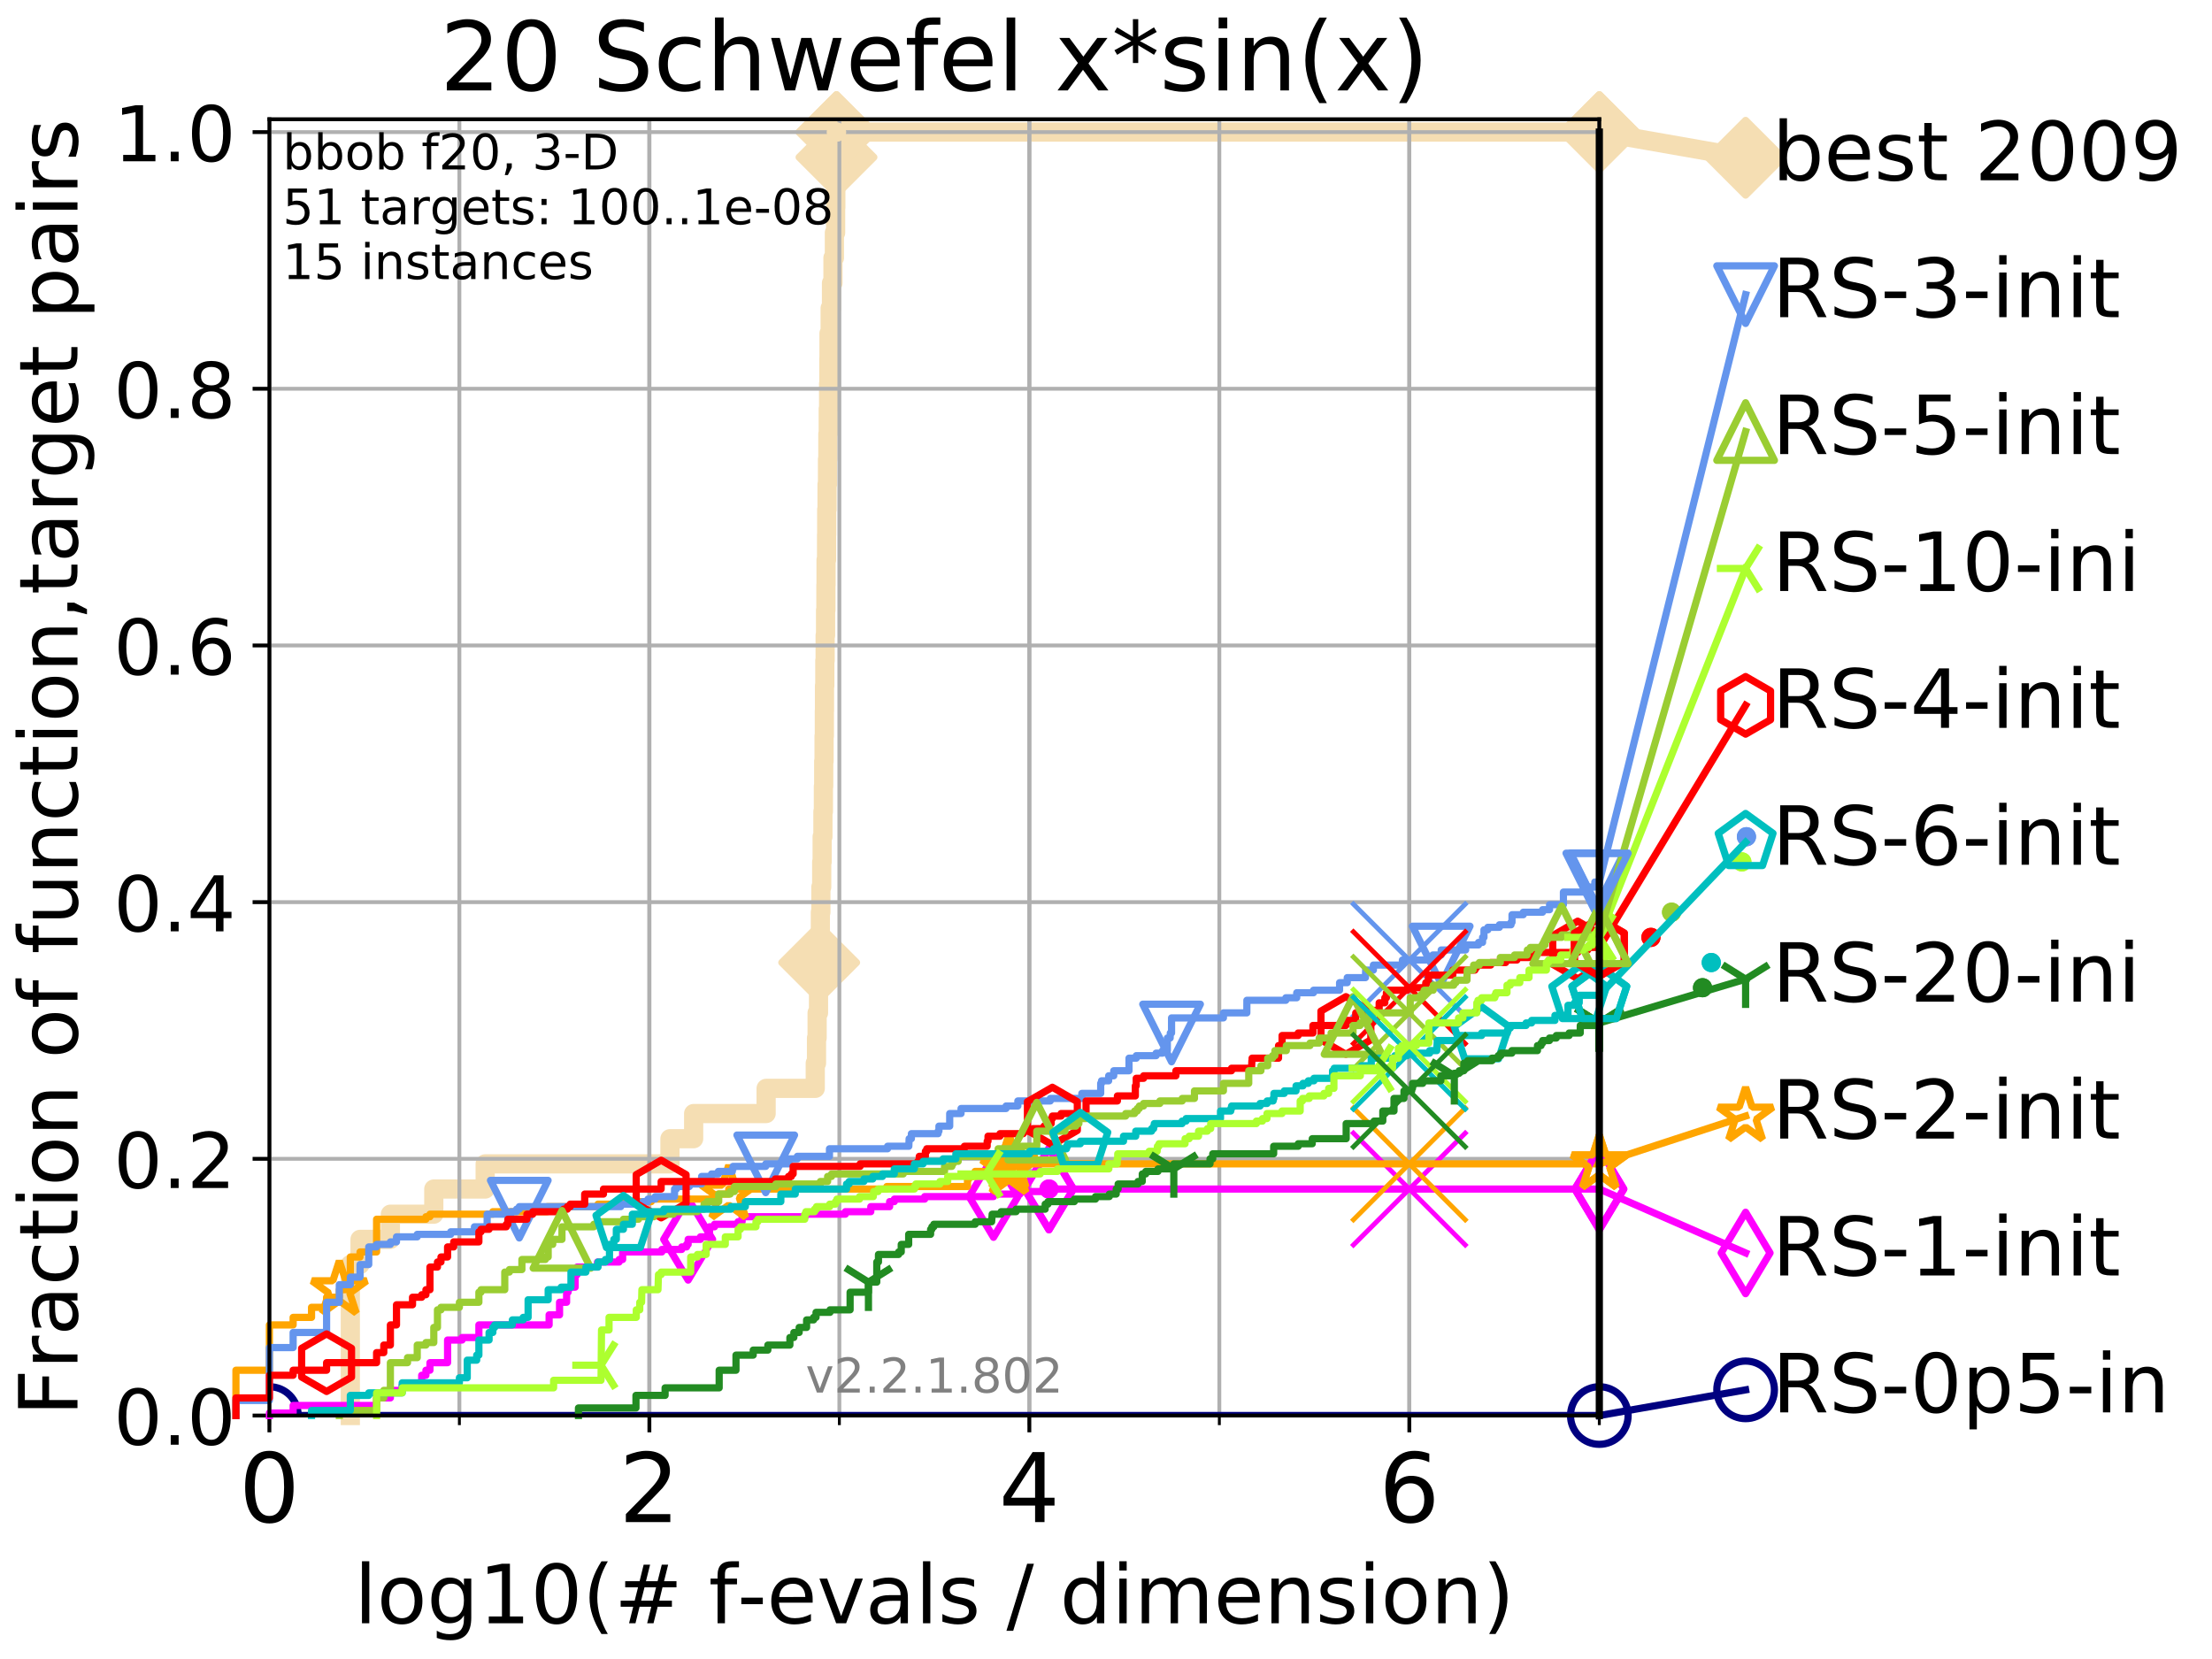 <?xml version="1.0" encoding="utf-8" standalone="no"?>
<!DOCTYPE svg PUBLIC "-//W3C//DTD SVG 1.1//EN"
  "http://www.w3.org/Graphics/SVG/1.1/DTD/svg11.dtd">
<!-- Created with matplotlib (http://matplotlib.org/) -->
<svg height="345.6pt" version="1.1" viewBox="0 0 460.8 345.6" width="460.8pt" xmlns="http://www.w3.org/2000/svg" xmlns:xlink="http://www.w3.org/1999/xlink">
 <defs>
  <style type="text/css">
*{stroke-linecap:butt;stroke-linejoin:round;}
  </style>
 </defs>
 <g id="figure_1">
  <g id="patch_1">
   <path d="M 0 345.6 
L 460.8 345.6 
L 460.8 0 
L 0 0 
z
" style="fill:#ffffff;"/>
  </g>
  <g id="axes_1">
   <g id="patch_2">
    <path d="M 56.12 294.88 
L 333.168 294.88 
L 333.168 24.84 
L 56.12 24.84 
z
" style="fill:#ffffff;"/>
   </g>
   <g id="line2d_1">
    <path d="M 72.979 294.88 
L 72.979 263.425 
L 75.004 263.425 
L 75.004 258.183 
L 81.324 258.183 
L 81.324 252.94 
L 90.367 252.94 
L 90.367 247.698 
L 101.068 247.698 
L 101.068 242.455 
L 139.564 242.455 
L 139.564 237.213 
L 144.498 237.213 
L 144.498 231.97 
L 159.599 231.97 
L 159.599 226.728 
L 169.833 226.728 
L 169.833 221.485 
L 170.092 221.485 
L 170.092 216.243 
L 170.22 216.243 
L 170.22 211 
L 170.511 211 
L 170.511 205.758 
L 170.65 205.758 
L 170.65 200.515 
L 170.825 200.515 
L 170.825 195.273 
L 170.897 195.273 
L 170.897 190.03 
L 171.005 190.03 
L 171.005 184.788 
L 171.176 184.788 
L 171.176 179.546 
L 171.268 179.546 
L 171.268 174.303 
L 171.43 174.303 
L 171.43 169.061 
L 171.527 169.061 
L 171.527 163.818 
L 171.59 163.818 
L 171.59 158.576 
L 171.666 158.576 
L 171.666 153.333 
L 171.728 153.333 
L 171.728 148.091 
L 171.755 148.091 
L 171.755 142.848 
L 171.824 142.848 
L 171.824 137.606 
L 171.892 137.606 
L 171.892 132.363 
L 171.98 132.363 
L 171.98 127.121 
L 172.048 127.121 
L 172.048 121.878 
L 172.082 121.878 
L 172.082 116.636 
L 172.189 116.636 
L 172.189 111.393 
L 172.216 111.393 
L 172.216 106.151 
L 172.289 106.151 
L 172.289 100.908 
L 172.382 100.908 
L 172.382 95.666 
L 172.455 95.666 
L 172.455 90.423 
L 172.533 90.423 
L 172.533 85.181 
L 172.612 85.181 
L 172.612 79.938 
L 172.664 79.938 
L 172.664 74.696 
L 172.697 74.696 
L 172.697 69.453 
L 172.935 69.453 
L 172.935 64.211 
L 173.215 64.211 
L 173.215 58.969 
L 173.521 58.969 
L 173.521 53.726 
L 173.816 53.726 
L 173.816 48.484 
L 174.075 48.484 
L 174.075 43.241 
L 174.117 43.241 
L 174.117 37.999 
L 174.189 37.999 
L 174.189 32.756 
L 174.254 32.756 
L 174.254 27.514 
L 333.168 27.514 
" style="fill:none;stroke:#f5deb3;stroke-linecap:square;stroke-width:4;"/>
   </g>
   <g id="line2d_2">
    <defs>
     <path d="M -0 7.778 
L 7.778 0 
L 0 -7.778 
L -7.778 -0 
z
" id="m1ca26cedd3" style="stroke:#f5deb3;stroke-linejoin:miter;stroke-width:1.5;"/>
    </defs>
    <g>
     <use style="fill:#f5deb3;stroke:#f5deb3;stroke-linejoin:miter;stroke-width:1.5;" x="170.65" xlink:href="#m1ca26cedd3" y="200.515"/>
     <use style="fill:#f5deb3;stroke:#f5deb3;stroke-linejoin:miter;stroke-width:1.5;" x="174.254" xlink:href="#m1ca26cedd3" y="32.756"/>
     <use style="fill:#f5deb3;stroke:#f5deb3;stroke-linejoin:miter;stroke-width:1.5;" x="174.254" xlink:href="#m1ca26cedd3" y="27.514"/>
     <use style="fill:#f5deb3;stroke:#f5deb3;stroke-linejoin:miter;stroke-width:1.5;" x="174.254" xlink:href="#m1ca26cedd3" y="27.514"/>
     <use style="fill:#f5deb3;stroke:#f5deb3;stroke-linejoin:miter;stroke-width:1.5;" x="333.168" xlink:href="#m1ca26cedd3" y="27.514"/>
    </g>
   </g>
   <g id="line2d_3">
    <path style="fill:none;stroke:#f5deb3;stroke-linecap:square;stroke-width:4;"/>
    <g/>
   </g>
   <g id="line2d_4">
    <path d="M 333.168 27.514 
L 363.643 32.861 
" style="fill:none;stroke:#f5deb3;stroke-linecap:square;stroke-width:4;"/>
    <g>
     <use style="fill:#f5deb3;stroke:#f5deb3;stroke-linejoin:miter;stroke-width:1.5;" x="333.168" xlink:href="#m1ca26cedd3" y="27.514"/>
     <use style="fill:#f5deb3;stroke:#f5deb3;stroke-linejoin:miter;stroke-width:1.5;" x="363.643" xlink:href="#m1ca26cedd3" y="32.861"/>
    </g>
   </g>
   <g id="matplotlib.axis_1">
    <g id="xtick_1">
     <g id="line2d_5">
      <path clip-path="url(#p3b42c91aa0)" d="M 56.12 294.88 
L 56.12 24.84 
" style="fill:none;stroke:#b0b0b0;stroke-linecap:square;stroke-width:0.8;"/>
     </g>
     <g id="line2d_6">
      <defs>
       <path d="M 0 0 
L 0 3.5 
" id="md0699b43e4" style="stroke:#000000;stroke-width:0.8;"/>
      </defs>
      <g>
       <use style="stroke:#000000;stroke-width:0.8;" x="56.12" xlink:href="#md0699b43e4" y="294.88"/>
      </g>
     </g>
     <g id="text_1">
      <!-- 0 -->
      <defs>
       <path d="M 31.781 66.406 
Q 24.172 66.406 20.328 58.906 
Q 16.5 51.422 16.5 36.375 
Q 16.5 21.391 20.328 13.891 
Q 24.172 6.391 31.781 6.391 
Q 39.453 6.391 43.281 13.891 
Q 47.125 21.391 47.125 36.375 
Q 47.125 51.422 43.281 58.906 
Q 39.453 66.406 31.781 66.406 
z
M 31.781 74.219 
Q 44.047 74.219 50.516 64.516 
Q 56.984 54.828 56.984 36.375 
Q 56.984 17.969 50.516 8.266 
Q 44.047 -1.422 31.781 -1.422 
Q 19.531 -1.422 13.062 8.266 
Q 6.594 17.969 6.594 36.375 
Q 6.594 54.828 13.062 64.516 
Q 19.531 74.219 31.781 74.219 
z
" id="DejaVuSans-30"/>
      </defs>
      <g transform="translate(49.758 317.077)scale(0.2 -0.2)">
       <use xlink:href="#DejaVuSans-30"/>
      </g>
     </g>
    </g>
    <g id="xtick_2">
     <g id="line2d_7">
      <path clip-path="url(#p3b42c91aa0)" d="M 135.277 294.88 
L 135.277 24.84 
" style="fill:none;stroke:#b0b0b0;stroke-linecap:square;stroke-width:0.8;"/>
     </g>
     <g id="line2d_8">
      <g>
       <use style="stroke:#000000;stroke-width:0.8;" x="135.277" xlink:href="#md0699b43e4" y="294.88"/>
      </g>
     </g>
     <g id="text_2">
      <!-- 2 -->
      <defs>
       <path d="M 19.188 8.297 
L 53.609 8.297 
L 53.609 0 
L 7.328 0 
L 7.328 8.297 
Q 12.938 14.109 22.625 23.891 
Q 32.328 33.688 34.812 36.531 
Q 39.547 41.844 41.422 45.531 
Q 43.312 49.219 43.312 52.781 
Q 43.312 58.594 39.234 62.25 
Q 35.156 65.922 28.609 65.922 
Q 23.969 65.922 18.812 64.312 
Q 13.672 62.703 7.812 59.422 
L 7.812 69.391 
Q 13.766 71.781 18.938 73 
Q 24.125 74.219 28.422 74.219 
Q 39.75 74.219 46.484 68.547 
Q 53.219 62.891 53.219 53.422 
Q 53.219 48.922 51.531 44.891 
Q 49.859 40.875 45.406 35.406 
Q 44.188 33.984 37.641 27.219 
Q 31.109 20.453 19.188 8.297 
z
" id="DejaVuSans-32"/>
      </defs>
      <g transform="translate(128.914 317.077)scale(0.2 -0.2)">
       <use xlink:href="#DejaVuSans-32"/>
      </g>
     </g>
    </g>
    <g id="xtick_3">
     <g id="line2d_9">
      <path clip-path="url(#p3b42c91aa0)" d="M 214.433 294.88 
L 214.433 24.84 
" style="fill:none;stroke:#b0b0b0;stroke-linecap:square;stroke-width:0.8;"/>
     </g>
     <g id="line2d_10">
      <g>
       <use style="stroke:#000000;stroke-width:0.8;" x="214.433" xlink:href="#md0699b43e4" y="294.88"/>
      </g>
     </g>
     <g id="text_3">
      <!-- 4 -->
      <defs>
       <path d="M 37.797 64.312 
L 12.891 25.391 
L 37.797 25.391 
z
M 35.203 72.906 
L 47.609 72.906 
L 47.609 25.391 
L 58.016 25.391 
L 58.016 17.188 
L 47.609 17.188 
L 47.609 0 
L 37.797 0 
L 37.797 17.188 
L 4.891 17.188 
L 4.891 26.703 
z
" id="DejaVuSans-34"/>
      </defs>
      <g transform="translate(208.071 317.077)scale(0.2 -0.2)">
       <use xlink:href="#DejaVuSans-34"/>
      </g>
     </g>
    </g>
    <g id="xtick_4">
     <g id="line2d_11">
      <path clip-path="url(#p3b42c91aa0)" d="M 293.59 294.88 
L 293.59 24.84 
" style="fill:none;stroke:#b0b0b0;stroke-linecap:square;stroke-width:0.8;"/>
     </g>
     <g id="line2d_12">
      <g>
       <use style="stroke:#000000;stroke-width:0.8;" x="293.59" xlink:href="#md0699b43e4" y="294.88"/>
      </g>
     </g>
     <g id="text_4">
      <!-- 6 -->
      <defs>
       <path d="M 33.016 40.375 
Q 26.375 40.375 22.484 35.828 
Q 18.609 31.297 18.609 23.391 
Q 18.609 15.531 22.484 10.953 
Q 26.375 6.391 33.016 6.391 
Q 39.656 6.391 43.531 10.953 
Q 47.406 15.531 47.406 23.391 
Q 47.406 31.297 43.531 35.828 
Q 39.656 40.375 33.016 40.375 
z
M 52.594 71.297 
L 52.594 62.312 
Q 48.875 64.062 45.094 64.984 
Q 41.312 65.922 37.594 65.922 
Q 27.828 65.922 22.672 59.328 
Q 17.531 52.734 16.797 39.406 
Q 19.672 43.656 24.016 45.922 
Q 28.375 48.188 33.594 48.188 
Q 44.578 48.188 50.953 41.516 
Q 57.328 34.859 57.328 23.391 
Q 57.328 12.156 50.688 5.359 
Q 44.047 -1.422 33.016 -1.422 
Q 20.359 -1.422 13.672 8.266 
Q 6.984 17.969 6.984 36.375 
Q 6.984 53.656 15.188 63.938 
Q 23.391 74.219 37.203 74.219 
Q 40.922 74.219 44.703 73.484 
Q 48.484 72.75 52.594 71.297 
z
" id="DejaVuSans-36"/>
      </defs>
      <g transform="translate(287.227 317.077)scale(0.2 -0.2)">
       <use xlink:href="#DejaVuSans-36"/>
      </g>
     </g>
    </g>
    <g id="xtick_5">
     <g id="line2d_13">
      <path clip-path="url(#p3b42c91aa0)" d="M 56.12 294.88 
L 56.12 24.84 
" style="fill:none;stroke:#b0b0b0;stroke-linecap:square;stroke-width:0.8;"/>
     </g>
     <g id="line2d_14">
      <defs>
       <path d="M 0 0 
L 0 2 
" id="m7a984562b0" style="stroke:#000000;stroke-width:0.6;"/>
      </defs>
      <g>
       <use style="stroke:#000000;stroke-width:0.6;" x="56.12" xlink:href="#m7a984562b0" y="294.88"/>
      </g>
     </g>
    </g>
    <g id="xtick_6">
     <g id="line2d_15">
      <path clip-path="url(#p3b42c91aa0)" d="M 95.698 294.88 
L 95.698 24.84 
" style="fill:none;stroke:#b0b0b0;stroke-linecap:square;stroke-width:0.8;"/>
     </g>
     <g id="line2d_16">
      <g>
       <use style="stroke:#000000;stroke-width:0.6;" x="95.698" xlink:href="#m7a984562b0" y="294.88"/>
      </g>
     </g>
    </g>
    <g id="xtick_7">
     <g id="line2d_17">
      <path clip-path="url(#p3b42c91aa0)" d="M 135.277 294.88 
L 135.277 24.84 
" style="fill:none;stroke:#b0b0b0;stroke-linecap:square;stroke-width:0.8;"/>
     </g>
     <g id="line2d_18">
      <g>
       <use style="stroke:#000000;stroke-width:0.6;" x="135.277" xlink:href="#m7a984562b0" y="294.88"/>
      </g>
     </g>
    </g>
    <g id="xtick_8">
     <g id="line2d_19">
      <path clip-path="url(#p3b42c91aa0)" d="M 174.855 294.88 
L 174.855 24.84 
" style="fill:none;stroke:#b0b0b0;stroke-linecap:square;stroke-width:0.8;"/>
     </g>
     <g id="line2d_20">
      <g>
       <use style="stroke:#000000;stroke-width:0.6;" x="174.855" xlink:href="#m7a984562b0" y="294.88"/>
      </g>
     </g>
    </g>
    <g id="xtick_9">
     <g id="line2d_21">
      <path clip-path="url(#p3b42c91aa0)" d="M 214.433 294.88 
L 214.433 24.84 
" style="fill:none;stroke:#b0b0b0;stroke-linecap:square;stroke-width:0.8;"/>
     </g>
     <g id="line2d_22">
      <g>
       <use style="stroke:#000000;stroke-width:0.6;" x="214.433" xlink:href="#m7a984562b0" y="294.88"/>
      </g>
     </g>
    </g>
    <g id="xtick_10">
     <g id="line2d_23">
      <path clip-path="url(#p3b42c91aa0)" d="M 254.011 294.88 
L 254.011 24.84 
" style="fill:none;stroke:#b0b0b0;stroke-linecap:square;stroke-width:0.8;"/>
     </g>
     <g id="line2d_24">
      <g>
       <use style="stroke:#000000;stroke-width:0.6;" x="254.011" xlink:href="#m7a984562b0" y="294.88"/>
      </g>
     </g>
    </g>
    <g id="xtick_11">
     <g id="line2d_25">
      <path clip-path="url(#p3b42c91aa0)" d="M 293.59 294.88 
L 293.59 24.84 
" style="fill:none;stroke:#b0b0b0;stroke-linecap:square;stroke-width:0.8;"/>
     </g>
     <g id="line2d_26">
      <g>
       <use style="stroke:#000000;stroke-width:0.6;" x="293.59" xlink:href="#m7a984562b0" y="294.88"/>
      </g>
     </g>
    </g>
    <g id="xtick_12">
     <g id="line2d_27">
      <path clip-path="url(#p3b42c91aa0)" d="M 333.168 294.88 
L 333.168 24.84 
" style="fill:none;stroke:#b0b0b0;stroke-linecap:square;stroke-width:0.8;"/>
     </g>
     <g id="line2d_28">
      <g>
       <use style="stroke:#000000;stroke-width:0.6;" x="333.168" xlink:href="#m7a984562b0" y="294.88"/>
      </g>
     </g>
    </g>
    <g id="text_5">
     <!-- log10(# f-evals / dimension) -->
     <defs>
      <path d="M 9.422 75.984 
L 18.406 75.984 
L 18.406 0 
L 9.422 0 
z
" id="DejaVuSans-6c"/>
      <path d="M 30.609 48.391 
Q 23.391 48.391 19.188 42.75 
Q 14.984 37.109 14.984 27.297 
Q 14.984 17.484 19.156 11.844 
Q 23.344 6.203 30.609 6.203 
Q 37.797 6.203 41.984 11.859 
Q 46.188 17.531 46.188 27.297 
Q 46.188 37.016 41.984 42.703 
Q 37.797 48.391 30.609 48.391 
z
M 30.609 56 
Q 42.328 56 49.016 48.375 
Q 55.719 40.766 55.719 27.297 
Q 55.719 13.875 49.016 6.219 
Q 42.328 -1.422 30.609 -1.422 
Q 18.844 -1.422 12.172 6.219 
Q 5.516 13.875 5.516 27.297 
Q 5.516 40.766 12.172 48.375 
Q 18.844 56 30.609 56 
z
" id="DejaVuSans-6f"/>
      <path d="M 45.406 27.984 
Q 45.406 37.75 41.375 43.109 
Q 37.359 48.484 30.078 48.484 
Q 22.859 48.484 18.828 43.109 
Q 14.797 37.75 14.797 27.984 
Q 14.797 18.266 18.828 12.891 
Q 22.859 7.516 30.078 7.516 
Q 37.359 7.516 41.375 12.891 
Q 45.406 18.266 45.406 27.984 
z
M 54.391 6.781 
Q 54.391 -7.172 48.188 -13.984 
Q 42 -20.797 29.203 -20.797 
Q 24.469 -20.797 20.266 -20.094 
Q 16.062 -19.391 12.109 -17.922 
L 12.109 -9.188 
Q 16.062 -11.328 19.922 -12.344 
Q 23.781 -13.375 27.781 -13.375 
Q 36.625 -13.375 41.016 -8.766 
Q 45.406 -4.156 45.406 5.172 
L 45.406 9.625 
Q 42.625 4.781 38.281 2.391 
Q 33.938 0 27.875 0 
Q 17.828 0 11.672 7.656 
Q 5.516 15.328 5.516 27.984 
Q 5.516 40.672 11.672 48.328 
Q 17.828 56 27.875 56 
Q 33.938 56 38.281 53.609 
Q 42.625 51.219 45.406 46.391 
L 45.406 54.688 
L 54.391 54.688 
z
" id="DejaVuSans-67"/>
      <path d="M 12.406 8.297 
L 28.516 8.297 
L 28.516 63.922 
L 10.984 60.406 
L 10.984 69.391 
L 28.422 72.906 
L 38.281 72.906 
L 38.281 8.297 
L 54.391 8.297 
L 54.391 0 
L 12.406 0 
z
" id="DejaVuSans-31"/>
      <path d="M 31 75.875 
Q 24.469 64.656 21.281 53.656 
Q 18.109 42.672 18.109 31.391 
Q 18.109 20.125 21.312 9.062 
Q 24.516 -2 31 -13.188 
L 23.188 -13.188 
Q 15.875 -1.703 12.234 9.375 
Q 8.594 20.453 8.594 31.391 
Q 8.594 42.281 12.203 53.312 
Q 15.828 64.359 23.188 75.875 
z
" id="DejaVuSans-28"/>
      <path d="M 51.125 44 
L 36.922 44 
L 32.812 27.688 
L 47.125 27.688 
z
M 43.797 71.781 
L 38.719 51.516 
L 52.984 51.516 
L 58.109 71.781 
L 65.922 71.781 
L 60.891 51.516 
L 76.125 51.516 
L 76.125 44 
L 58.984 44 
L 54.984 27.688 
L 70.516 27.688 
L 70.516 20.219 
L 53.078 20.219 
L 48 0 
L 40.188 0 
L 45.219 20.219 
L 30.906 20.219 
L 25.875 0 
L 18.016 0 
L 23.094 20.219 
L 7.719 20.219 
L 7.719 27.688 
L 24.906 27.688 
L 29 44 
L 13.281 44 
L 13.281 51.516 
L 30.906 51.516 
L 35.891 71.781 
z
" id="DejaVuSans-23"/>
      <path id="DejaVuSans-20"/>
      <path d="M 37.109 75.984 
L 37.109 68.5 
L 28.516 68.5 
Q 23.688 68.5 21.797 66.547 
Q 19.922 64.594 19.922 59.516 
L 19.922 54.688 
L 34.719 54.688 
L 34.719 47.703 
L 19.922 47.703 
L 19.922 0 
L 10.891 0 
L 10.891 47.703 
L 2.297 47.703 
L 2.297 54.688 
L 10.891 54.688 
L 10.891 58.5 
Q 10.891 67.625 15.141 71.797 
Q 19.391 75.984 28.609 75.984 
z
" id="DejaVuSans-66"/>
      <path d="M 4.891 31.391 
L 31.203 31.391 
L 31.203 23.391 
L 4.891 23.391 
z
" id="DejaVuSans-2d"/>
      <path d="M 56.203 29.594 
L 56.203 25.203 
L 14.891 25.203 
Q 15.484 15.922 20.484 11.062 
Q 25.484 6.203 34.422 6.203 
Q 39.594 6.203 44.453 7.469 
Q 49.312 8.734 54.109 11.281 
L 54.109 2.781 
Q 49.266 0.734 44.188 -0.344 
Q 39.109 -1.422 33.891 -1.422 
Q 20.797 -1.422 13.156 6.188 
Q 5.516 13.812 5.516 26.812 
Q 5.516 40.234 12.766 48.109 
Q 20.016 56 32.328 56 
Q 43.359 56 49.781 48.891 
Q 56.203 41.797 56.203 29.594 
z
M 47.219 32.234 
Q 47.125 39.594 43.094 43.984 
Q 39.062 48.391 32.422 48.391 
Q 24.906 48.391 20.391 44.141 
Q 15.875 39.891 15.188 32.172 
z
" id="DejaVuSans-65"/>
      <path d="M 2.984 54.688 
L 12.5 54.688 
L 29.594 8.797 
L 46.688 54.688 
L 56.203 54.688 
L 35.688 0 
L 23.484 0 
z
" id="DejaVuSans-76"/>
      <path d="M 34.281 27.484 
Q 23.391 27.484 19.188 25 
Q 14.984 22.516 14.984 16.5 
Q 14.984 11.719 18.141 8.906 
Q 21.297 6.109 26.703 6.109 
Q 34.188 6.109 38.703 11.406 
Q 43.219 16.703 43.219 25.484 
L 43.219 27.484 
z
M 52.203 31.203 
L 52.203 0 
L 43.219 0 
L 43.219 8.297 
Q 40.141 3.328 35.547 0.953 
Q 30.953 -1.422 24.312 -1.422 
Q 15.922 -1.422 10.953 3.297 
Q 6 8.016 6 15.922 
Q 6 25.141 12.172 29.828 
Q 18.359 34.516 30.609 34.516 
L 43.219 34.516 
L 43.219 35.406 
Q 43.219 41.609 39.141 45 
Q 35.062 48.391 27.688 48.391 
Q 23 48.391 18.547 47.266 
Q 14.109 46.141 10.016 43.891 
L 10.016 52.203 
Q 14.938 54.109 19.578 55.047 
Q 24.219 56 28.609 56 
Q 40.484 56 46.344 49.844 
Q 52.203 43.703 52.203 31.203 
z
" id="DejaVuSans-61"/>
      <path d="M 44.281 53.078 
L 44.281 44.578 
Q 40.484 46.531 36.375 47.5 
Q 32.281 48.484 27.875 48.484 
Q 21.188 48.484 17.844 46.438 
Q 14.5 44.391 14.5 40.281 
Q 14.5 37.156 16.891 35.375 
Q 19.281 33.594 26.516 31.984 
L 29.594 31.297 
Q 39.156 29.25 43.188 25.516 
Q 47.219 21.781 47.219 15.094 
Q 47.219 7.469 41.188 3.016 
Q 35.156 -1.422 24.609 -1.422 
Q 20.219 -1.422 15.453 -0.562 
Q 10.688 0.297 5.422 2 
L 5.422 11.281 
Q 10.406 8.688 15.234 7.391 
Q 20.062 6.109 24.812 6.109 
Q 31.156 6.109 34.562 8.281 
Q 37.984 10.453 37.984 14.406 
Q 37.984 18.062 35.516 20.016 
Q 33.062 21.969 24.703 23.781 
L 21.578 24.516 
Q 13.234 26.266 9.516 29.906 
Q 5.812 33.547 5.812 39.891 
Q 5.812 47.609 11.281 51.797 
Q 16.75 56 26.812 56 
Q 31.781 56 36.172 55.266 
Q 40.578 54.547 44.281 53.078 
z
" id="DejaVuSans-73"/>
      <path d="M 25.391 72.906 
L 33.688 72.906 
L 8.297 -9.281 
L 0 -9.281 
z
" id="DejaVuSans-2f"/>
      <path d="M 45.406 46.391 
L 45.406 75.984 
L 54.391 75.984 
L 54.391 0 
L 45.406 0 
L 45.406 8.203 
Q 42.578 3.328 38.25 0.953 
Q 33.938 -1.422 27.875 -1.422 
Q 17.969 -1.422 11.734 6.484 
Q 5.516 14.406 5.516 27.297 
Q 5.516 40.188 11.734 48.094 
Q 17.969 56 27.875 56 
Q 33.938 56 38.25 53.625 
Q 42.578 51.266 45.406 46.391 
z
M 14.797 27.297 
Q 14.797 17.391 18.875 11.75 
Q 22.953 6.109 30.078 6.109 
Q 37.203 6.109 41.297 11.75 
Q 45.406 17.391 45.406 27.297 
Q 45.406 37.203 41.297 42.844 
Q 37.203 48.484 30.078 48.484 
Q 22.953 48.484 18.875 42.844 
Q 14.797 37.203 14.797 27.297 
z
" id="DejaVuSans-64"/>
      <path d="M 9.422 54.688 
L 18.406 54.688 
L 18.406 0 
L 9.422 0 
z
M 9.422 75.984 
L 18.406 75.984 
L 18.406 64.594 
L 9.422 64.594 
z
" id="DejaVuSans-69"/>
      <path d="M 52 44.188 
Q 55.375 50.25 60.062 53.125 
Q 64.75 56 71.094 56 
Q 79.641 56 84.281 50.016 
Q 88.922 44.047 88.922 33.016 
L 88.922 0 
L 79.891 0 
L 79.891 32.719 
Q 79.891 40.578 77.094 44.375 
Q 74.312 48.188 68.609 48.188 
Q 61.625 48.188 57.562 43.547 
Q 53.516 38.922 53.516 30.906 
L 53.516 0 
L 44.484 0 
L 44.484 32.719 
Q 44.484 40.625 41.703 44.406 
Q 38.922 48.188 33.109 48.188 
Q 26.219 48.188 22.156 43.531 
Q 18.109 38.875 18.109 30.906 
L 18.109 0 
L 9.078 0 
L 9.078 54.688 
L 18.109 54.688 
L 18.109 46.188 
Q 21.188 51.219 25.484 53.609 
Q 29.781 56 35.688 56 
Q 41.656 56 45.828 52.969 
Q 50 49.953 52 44.188 
z
" id="DejaVuSans-6d"/>
      <path d="M 54.891 33.016 
L 54.891 0 
L 45.906 0 
L 45.906 32.719 
Q 45.906 40.484 42.875 44.328 
Q 39.844 48.188 33.797 48.188 
Q 26.516 48.188 22.312 43.547 
Q 18.109 38.922 18.109 30.906 
L 18.109 0 
L 9.078 0 
L 9.078 54.688 
L 18.109 54.688 
L 18.109 46.188 
Q 21.344 51.125 25.703 53.562 
Q 30.078 56 35.797 56 
Q 45.219 56 50.047 50.172 
Q 54.891 44.344 54.891 33.016 
z
" id="DejaVuSans-6e"/>
      <path d="M 8.016 75.875 
L 15.828 75.875 
Q 23.141 64.359 26.781 53.312 
Q 30.422 42.281 30.422 31.391 
Q 30.422 20.453 26.781 9.375 
Q 23.141 -1.703 15.828 -13.188 
L 8.016 -13.188 
Q 14.5 -2 17.703 9.062 
Q 20.906 20.125 20.906 31.391 
Q 20.906 42.672 17.703 53.656 
Q 14.5 64.656 8.016 75.875 
z
" id="DejaVuSans-29"/>
     </defs>
     <g transform="translate(73.803 338.154)scale(0.17 -0.17)">
      <use xlink:href="#DejaVuSans-6c"/>
      <use x="27.783" xlink:href="#DejaVuSans-6f"/>
      <use x="88.965" xlink:href="#DejaVuSans-67"/>
      <use x="152.441" xlink:href="#DejaVuSans-31"/>
      <use x="216.064" xlink:href="#DejaVuSans-30"/>
      <use x="279.688" xlink:href="#DejaVuSans-28"/>
      <use x="318.701" xlink:href="#DejaVuSans-23"/>
      <use x="402.49" xlink:href="#DejaVuSans-20"/>
      <use x="434.277" xlink:href="#DejaVuSans-66"/>
      <use x="469.404" xlink:href="#DejaVuSans-2d"/>
      <use x="505.488" xlink:href="#DejaVuSans-65"/>
      <use x="567.012" xlink:href="#DejaVuSans-76"/>
      <use x="626.191" xlink:href="#DejaVuSans-61"/>
      <use x="687.471" xlink:href="#DejaVuSans-6c"/>
      <use x="715.254" xlink:href="#DejaVuSans-73"/>
      <use x="767.354" xlink:href="#DejaVuSans-20"/>
      <use x="799.141" xlink:href="#DejaVuSans-2f"/>
      <use x="832.832" xlink:href="#DejaVuSans-20"/>
      <use x="864.619" xlink:href="#DejaVuSans-64"/>
      <use x="928.096" xlink:href="#DejaVuSans-69"/>
      <use x="955.879" xlink:href="#DejaVuSans-6d"/>
      <use x="1053.291" xlink:href="#DejaVuSans-65"/>
      <use x="1114.814" xlink:href="#DejaVuSans-6e"/>
      <use x="1178.193" xlink:href="#DejaVuSans-73"/>
      <use x="1230.293" xlink:href="#DejaVuSans-69"/>
      <use x="1258.076" xlink:href="#DejaVuSans-6f"/>
      <use x="1319.258" xlink:href="#DejaVuSans-6e"/>
      <use x="1382.637" xlink:href="#DejaVuSans-29"/>
     </g>
    </g>
   </g>
   <g id="matplotlib.axis_2">
    <g id="ytick_1">
     <g id="line2d_29">
      <path clip-path="url(#p3b42c91aa0)" d="M 56.12 294.88 
L 333.168 294.88 
" style="fill:none;stroke:#b0b0b0;stroke-linecap:square;stroke-width:0.8;"/>
     </g>
     <g id="line2d_30">
      <defs>
       <path d="M 0 0 
L -3.5 0 
" id="me7947709c9" style="stroke:#000000;stroke-width:0.8;"/>
      </defs>
      <g>
       <use style="stroke:#000000;stroke-width:0.8;" x="56.12" xlink:href="#me7947709c9" y="294.88"/>
      </g>
     </g>
     <g id="text_6">
      <!-- 0.0 -->
      <defs>
       <path d="M 10.688 12.406 
L 21 12.406 
L 21 0 
L 10.688 0 
z
" id="DejaVuSans-2e"/>
      </defs>
      <g transform="translate(23.675 300.959)scale(0.16 -0.16)">
       <use xlink:href="#DejaVuSans-30"/>
       <use x="63.623" xlink:href="#DejaVuSans-2e"/>
       <use x="95.41" xlink:href="#DejaVuSans-30"/>
      </g>
     </g>
    </g>
    <g id="ytick_2">
     <g id="line2d_31">
      <path clip-path="url(#p3b42c91aa0)" d="M 56.12 241.407 
L 333.168 241.407 
" style="fill:none;stroke:#b0b0b0;stroke-linecap:square;stroke-width:0.8;"/>
     </g>
     <g id="line2d_32">
      <g>
       <use style="stroke:#000000;stroke-width:0.8;" x="56.12" xlink:href="#me7947709c9" y="241.407"/>
      </g>
     </g>
     <g id="text_7">
      <!-- 0.2 -->
      <g transform="translate(23.675 247.485)scale(0.16 -0.16)">
       <use xlink:href="#DejaVuSans-30"/>
       <use x="63.623" xlink:href="#DejaVuSans-2e"/>
       <use x="95.41" xlink:href="#DejaVuSans-32"/>
      </g>
     </g>
    </g>
    <g id="ytick_3">
     <g id="line2d_33">
      <path clip-path="url(#p3b42c91aa0)" d="M 56.12 187.933 
L 333.168 187.933 
" style="fill:none;stroke:#b0b0b0;stroke-linecap:square;stroke-width:0.8;"/>
     </g>
     <g id="line2d_34">
      <g>
       <use style="stroke:#000000;stroke-width:0.8;" x="56.12" xlink:href="#me7947709c9" y="187.933"/>
      </g>
     </g>
     <g id="text_8">
      <!-- 0.4 -->
      <g transform="translate(23.675 194.012)scale(0.16 -0.16)">
       <use xlink:href="#DejaVuSans-30"/>
       <use x="63.623" xlink:href="#DejaVuSans-2e"/>
       <use x="95.41" xlink:href="#DejaVuSans-34"/>
      </g>
     </g>
    </g>
    <g id="ytick_4">
     <g id="line2d_35">
      <path clip-path="url(#p3b42c91aa0)" d="M 56.12 134.46 
L 333.168 134.46 
" style="fill:none;stroke:#b0b0b0;stroke-linecap:square;stroke-width:0.8;"/>
     </g>
     <g id="line2d_36">
      <g>
       <use style="stroke:#000000;stroke-width:0.8;" x="56.12" xlink:href="#me7947709c9" y="134.46"/>
      </g>
     </g>
     <g id="text_9">
      <!-- 0.6 -->
      <g transform="translate(23.675 140.539)scale(0.16 -0.16)">
       <use xlink:href="#DejaVuSans-30"/>
       <use x="63.623" xlink:href="#DejaVuSans-2e"/>
       <use x="95.41" xlink:href="#DejaVuSans-36"/>
      </g>
     </g>
    </g>
    <g id="ytick_5">
     <g id="line2d_37">
      <path clip-path="url(#p3b42c91aa0)" d="M 56.12 80.987 
L 333.168 80.987 
" style="fill:none;stroke:#b0b0b0;stroke-linecap:square;stroke-width:0.8;"/>
     </g>
     <g id="line2d_38">
      <g>
       <use style="stroke:#000000;stroke-width:0.8;" x="56.12" xlink:href="#me7947709c9" y="80.987"/>
      </g>
     </g>
     <g id="text_10">
      <!-- 0.8 -->
      <defs>
       <path d="M 31.781 34.625 
Q 24.75 34.625 20.719 30.859 
Q 16.703 27.094 16.703 20.516 
Q 16.703 13.922 20.719 10.156 
Q 24.75 6.391 31.781 6.391 
Q 38.812 6.391 42.859 10.172 
Q 46.922 13.969 46.922 20.516 
Q 46.922 27.094 42.891 30.859 
Q 38.875 34.625 31.781 34.625 
z
M 21.922 38.812 
Q 15.578 40.375 12.031 44.719 
Q 8.5 49.078 8.5 55.328 
Q 8.5 64.062 14.719 69.141 
Q 20.953 74.219 31.781 74.219 
Q 42.672 74.219 48.875 69.141 
Q 55.078 64.062 55.078 55.328 
Q 55.078 49.078 51.531 44.719 
Q 48 40.375 41.703 38.812 
Q 48.828 37.156 52.797 32.312 
Q 56.781 27.484 56.781 20.516 
Q 56.781 9.906 50.312 4.234 
Q 43.844 -1.422 31.781 -1.422 
Q 19.734 -1.422 13.25 4.234 
Q 6.781 9.906 6.781 20.516 
Q 6.781 27.484 10.781 32.312 
Q 14.797 37.156 21.922 38.812 
z
M 18.312 54.391 
Q 18.312 48.734 21.844 45.562 
Q 25.391 42.391 31.781 42.391 
Q 38.141 42.391 41.719 45.562 
Q 45.312 48.734 45.312 54.391 
Q 45.312 60.062 41.719 63.234 
Q 38.141 66.406 31.781 66.406 
Q 25.391 66.406 21.844 63.234 
Q 18.312 60.062 18.312 54.391 
z
" id="DejaVuSans-38"/>
      </defs>
      <g transform="translate(23.675 87.066)scale(0.16 -0.16)">
       <use xlink:href="#DejaVuSans-30"/>
       <use x="63.623" xlink:href="#DejaVuSans-2e"/>
       <use x="95.41" xlink:href="#DejaVuSans-38"/>
      </g>
     </g>
    </g>
    <g id="ytick_6">
     <g id="line2d_39">
      <path clip-path="url(#p3b42c91aa0)" d="M 56.12 27.514 
L 333.168 27.514 
" style="fill:none;stroke:#b0b0b0;stroke-linecap:square;stroke-width:0.8;"/>
     </g>
     <g id="line2d_40">
      <g>
       <use style="stroke:#000000;stroke-width:0.8;" x="56.12" xlink:href="#me7947709c9" y="27.514"/>
      </g>
     </g>
     <g id="text_11">
      <!-- 1.0 -->
      <g transform="translate(23.675 33.592)scale(0.16 -0.16)">
       <use xlink:href="#DejaVuSans-31"/>
       <use x="63.623" xlink:href="#DejaVuSans-2e"/>
       <use x="95.41" xlink:href="#DejaVuSans-30"/>
      </g>
     </g>
    </g>
    <g id="text_12">
     <!-- Fraction of function,target pairs -->
     <defs>
      <path d="M 9.812 72.906 
L 51.703 72.906 
L 51.703 64.594 
L 19.672 64.594 
L 19.672 43.109 
L 48.578 43.109 
L 48.578 34.812 
L 19.672 34.812 
L 19.672 0 
L 9.812 0 
z
" id="DejaVuSans-46"/>
      <path d="M 41.109 46.297 
Q 39.594 47.172 37.812 47.578 
Q 36.031 48 33.891 48 
Q 26.266 48 22.188 43.047 
Q 18.109 38.094 18.109 28.812 
L 18.109 0 
L 9.078 0 
L 9.078 54.688 
L 18.109 54.688 
L 18.109 46.188 
Q 20.953 51.172 25.484 53.578 
Q 30.031 56 36.531 56 
Q 37.453 56 38.578 55.875 
Q 39.703 55.766 41.062 55.516 
z
" id="DejaVuSans-72"/>
      <path d="M 48.781 52.594 
L 48.781 44.188 
Q 44.969 46.297 41.141 47.344 
Q 37.312 48.391 33.406 48.391 
Q 24.656 48.391 19.812 42.844 
Q 14.984 37.312 14.984 27.297 
Q 14.984 17.281 19.812 11.734 
Q 24.656 6.203 33.406 6.203 
Q 37.312 6.203 41.141 7.25 
Q 44.969 8.297 48.781 10.406 
L 48.781 2.094 
Q 45.016 0.344 40.984 -0.531 
Q 36.969 -1.422 32.422 -1.422 
Q 20.062 -1.422 12.781 6.344 
Q 5.516 14.109 5.516 27.297 
Q 5.516 40.672 12.859 48.328 
Q 20.219 56 33.016 56 
Q 37.156 56 41.109 55.141 
Q 45.062 54.297 48.781 52.594 
z
" id="DejaVuSans-63"/>
      <path d="M 18.312 70.219 
L 18.312 54.688 
L 36.812 54.688 
L 36.812 47.703 
L 18.312 47.703 
L 18.312 18.016 
Q 18.312 11.328 20.141 9.422 
Q 21.969 7.516 27.594 7.516 
L 36.812 7.516 
L 36.812 0 
L 27.594 0 
Q 17.188 0 13.234 3.875 
Q 9.281 7.766 9.281 18.016 
L 9.281 47.703 
L 2.688 47.703 
L 2.688 54.688 
L 9.281 54.688 
L 9.281 70.219 
z
" id="DejaVuSans-74"/>
      <path d="M 8.5 21.578 
L 8.5 54.688 
L 17.484 54.688 
L 17.484 21.922 
Q 17.484 14.156 20.5 10.266 
Q 23.531 6.391 29.594 6.391 
Q 36.859 6.391 41.078 11.031 
Q 45.312 15.672 45.312 23.688 
L 45.312 54.688 
L 54.297 54.688 
L 54.297 0 
L 45.312 0 
L 45.312 8.406 
Q 42.047 3.422 37.719 1 
Q 33.406 -1.422 27.688 -1.422 
Q 18.266 -1.422 13.375 4.438 
Q 8.5 10.297 8.5 21.578 
z
M 31.109 56 
z
" id="DejaVuSans-75"/>
      <path d="M 11.719 12.406 
L 22.016 12.406 
L 22.016 4 
L 14.016 -11.625 
L 7.719 -11.625 
L 11.719 4 
z
" id="DejaVuSans-2c"/>
      <path d="M 18.109 8.203 
L 18.109 -20.797 
L 9.078 -20.797 
L 9.078 54.688 
L 18.109 54.688 
L 18.109 46.391 
Q 20.953 51.266 25.266 53.625 
Q 29.594 56 35.594 56 
Q 45.562 56 51.781 48.094 
Q 58.016 40.188 58.016 27.297 
Q 58.016 14.406 51.781 6.484 
Q 45.562 -1.422 35.594 -1.422 
Q 29.594 -1.422 25.266 0.953 
Q 20.953 3.328 18.109 8.203 
z
M 48.688 27.297 
Q 48.688 37.203 44.609 42.844 
Q 40.531 48.484 33.406 48.484 
Q 26.266 48.484 22.188 42.844 
Q 18.109 37.203 18.109 27.297 
Q 18.109 17.391 22.188 11.75 
Q 26.266 6.109 33.406 6.109 
Q 40.531 6.109 44.609 11.75 
Q 48.688 17.391 48.688 27.297 
z
" id="DejaVuSans-70"/>
     </defs>
     <g transform="translate(16.14 294.999)rotate(-90)scale(0.17 -0.17)">
      <use xlink:href="#DejaVuSans-46"/>
      <use x="57.41" xlink:href="#DejaVuSans-72"/>
      <use x="98.523" xlink:href="#DejaVuSans-61"/>
      <use x="159.803" xlink:href="#DejaVuSans-63"/>
      <use x="214.783" xlink:href="#DejaVuSans-74"/>
      <use x="253.992" xlink:href="#DejaVuSans-69"/>
      <use x="281.775" xlink:href="#DejaVuSans-6f"/>
      <use x="342.957" xlink:href="#DejaVuSans-6e"/>
      <use x="406.336" xlink:href="#DejaVuSans-20"/>
      <use x="438.123" xlink:href="#DejaVuSans-6f"/>
      <use x="499.305" xlink:href="#DejaVuSans-66"/>
      <use x="534.51" xlink:href="#DejaVuSans-20"/>
      <use x="566.297" xlink:href="#DejaVuSans-66"/>
      <use x="601.502" xlink:href="#DejaVuSans-75"/>
      <use x="664.881" xlink:href="#DejaVuSans-6e"/>
      <use x="728.26" xlink:href="#DejaVuSans-63"/>
      <use x="783.24" xlink:href="#DejaVuSans-74"/>
      <use x="822.449" xlink:href="#DejaVuSans-69"/>
      <use x="850.232" xlink:href="#DejaVuSans-6f"/>
      <use x="911.414" xlink:href="#DejaVuSans-6e"/>
      <use x="974.793" xlink:href="#DejaVuSans-2c"/>
      <use x="1006.58" xlink:href="#DejaVuSans-74"/>
      <use x="1045.789" xlink:href="#DejaVuSans-61"/>
      <use x="1107.068" xlink:href="#DejaVuSans-72"/>
      <use x="1148.166" xlink:href="#DejaVuSans-67"/>
      <use x="1211.643" xlink:href="#DejaVuSans-65"/>
      <use x="1273.166" xlink:href="#DejaVuSans-74"/>
      <use x="1312.375" xlink:href="#DejaVuSans-20"/>
      <use x="1344.162" xlink:href="#DejaVuSans-70"/>
      <use x="1407.639" xlink:href="#DejaVuSans-61"/>
      <use x="1468.918" xlink:href="#DejaVuSans-69"/>
      <use x="1496.701" xlink:href="#DejaVuSans-72"/>
      <use x="1537.814" xlink:href="#DejaVuSans-73"/>
     </g>
    </g>
   </g>
   <g id="line2d_41">
    <defs>
     <path d="M 0 1.5 
C 0.398 1.5 0.779 1.342 1.061 1.061 
C 1.342 0.779 1.5 0.398 1.5 0 
C 1.5 -0.398 1.342 -0.779 1.061 -1.061 
C 0.779 -1.342 0.398 -1.5 0 -1.5 
C -0.398 -1.5 -0.779 -1.342 -1.061 -1.061 
C -1.342 -0.779 -1.5 -0.398 -1.5 0 
C -1.5 0.398 -1.342 0.779 -1.061 1.061 
C -0.779 1.342 -0.398 1.5 0 1.5 
z
" id="m56aa5f74ee" style="stroke:#f5deb3;"/>
    </defs>
    <g>
     <use style="fill:#f5deb3;stroke:#f5deb3;" x="174.254" xlink:href="#m56aa5f74ee" y="27.514"/>
     <use style="fill:#f5deb3;stroke:#f5deb3;" x="174.254" xlink:href="#m56aa5f74ee" y="27.514"/>
    </g>
   </g>
   <g id="line2d_42">
    <path clip-path="url(#p3b42c91aa0)" d="M 56.12 294.88 
L 56.12 294.88 
L 56.12 294.88 
L 56.12 294.88 
L 333.168 294.88 
" style="fill:none;stroke:#000080;stroke-linecap:square;stroke-width:1.5;"/>
   </g>
   <g id="line2d_43">
    <defs>
     <path d="M 0 6 
C 1.591 6 3.117 5.368 4.243 4.243 
C 5.368 3.117 6 1.591 6 0 
C 6 -1.591 5.368 -3.117 4.243 -4.243 
C 3.117 -5.368 1.591 -6 0 -6 
C -1.591 -6 -3.117 -5.368 -4.243 -4.243 
C -5.368 -3.117 -6 -1.591 -6 0 
C -6 1.591 -5.368 3.117 -4.243 4.243 
C -3.117 5.368 -1.591 6 0 6 
z
" id="m195343b31d" style="stroke:#000080;stroke-width:1.5;"/>
    </defs>
    <g clip-path="url(#p3b42c91aa0)">
     <use style="fill-opacity:0;stroke:#000080;stroke-width:1.5;" x="56.12" xlink:href="#m195343b31d" y="294.88"/>
    </g>
   </g>
   <g id="line2d_44">
    <path clip-path="url(#p3b42c91aa0)" style="fill:none;stroke:#000080;stroke-linecap:square;stroke-width:1.5;"/>
    <g clip-path="url(#p3b42c91aa0)">
     <use style="fill-opacity:0;stroke:#000080;stroke-width:1.5;" x="-1" xlink:href="#m195343b31d" y="562.246"/>
     <use style="fill-opacity:0;stroke:#000080;stroke-width:1.5;" x="333.168" xlink:href="#m195343b31d" y="562.246"/>
    </g>
   </g>
   <g id="line2d_45">
    <defs>
     <path d="M 0 1.5 
C 0.398 1.5 0.779 1.342 1.061 1.061 
C 1.342 0.779 1.5 0.398 1.5 0 
C 1.5 -0.398 1.342 -0.779 1.061 -1.061 
C 0.779 -1.342 0.398 -1.5 0 -1.5 
C -0.398 -1.5 -0.779 -1.342 -1.061 -1.061 
C -1.342 -0.779 -1.5 -0.398 -1.5 0 
C -1.5 0.398 -1.342 0.779 -1.061 1.061 
C -0.779 1.342 -0.398 1.5 0 1.5 
z
" id="m19ff282191" style="stroke:#ff00ff;"/>
    </defs>
    <g>
     <use style="fill:#ff00ff;stroke:#ff00ff;" x="218.521" xlink:href="#m19ff282191" y="247.698"/>
     <use style="fill:#ff00ff;stroke:#ff00ff;" x="218.521" xlink:href="#m19ff282191" y="247.698"/>
    </g>
   </g>
   <g id="line2d_46">
    <path d="M 56.12 294.88 
L 56.12 294.356 
L 61.065 294.356 
L 61.065 292.783 
L 78.453 292.783 
L 78.453 291.21 
L 81.324 291.21 
L 81.324 289.638 
L 83.784 289.638 
L 83.784 288.589 
L 87.847 288.589 
L 87.847 286.492 
L 88.729 286.492 
L 88.729 285.444 
L 89.568 285.444 
L 89.568 283.871 
L 93.239 283.871 
L 93.239 279.153 
L 96.262 279.153 
L 96.262 278.628 
L 99.761 278.628 
L 99.761 276.007 
L 114.39 276.007 
L 114.39 273.91 
L 116.564 273.91 
L 116.564 271.289 
L 118.031 271.289 
L 118.031 269.192 
L 118.341 269.192 
L 118.341 268.668 
L 118.494 268.668 
L 118.494 268.143 
L 119.811 268.143 
L 119.811 265.522 
L 120.228 265.522 
L 120.228 263.949 
L 124.472 263.949 
L 124.472 262.901 
L 128.981 262.901 
L 128.981 262.377 
L 129.709 262.377 
L 129.709 260.804 
L 137.877 260.804 
L 137.877 260.28 
L 142.015 260.28 
L 142.015 259.755 
L 143.03 259.755 
L 143.03 259.231 
L 143.355 259.231 
L 143.355 258.183 
L 145.913 258.183 
L 145.913 257.658 
L 147.559 257.658 
L 147.559 256.61 
L 147.81 256.61 
L 147.81 255.561 
L 148.855 255.561 
L 148.855 255.037 
L 153.754 255.037 
L 153.754 254.513 
L 154.594 254.513 
L 154.594 253.464 
L 167.739 253.464 
L 167.739 252.94 
L 176.103 252.94 
L 176.103 252.416 
L 181.403 252.416 
L 181.403 251.367 
L 185.327 251.367 
L 185.327 250.319 
L 186.305 250.319 
L 186.305 249.795 
L 192.628 249.795 
L 192.628 249.27 
L 206.969 249.27 
L 206.969 248.746 
L 212.49 248.746 
L 212.49 248.222 
L 218.521 248.222 
L 218.521 247.698 
L 333.168 247.698 
" style="fill:none;stroke:#ff00ff;stroke-linecap:square;stroke-width:1.5;"/>
   </g>
   <g id="line2d_47">
    <defs>
     <path d="M -0 8.485 
L 5.091 0 
L 0 -8.485 
L -5.091 -0 
z
" id="mb046611de0" style="stroke:#ff00ff;stroke-linejoin:miter;stroke-width:1.5;"/>
    </defs>
    <g>
     <use style="fill-opacity:0;stroke:#ff00ff;stroke-linejoin:miter;stroke-width:1.5;" x="143.355" xlink:href="#mb046611de0" y="258.183"/>
     <use style="fill-opacity:0;stroke:#ff00ff;stroke-linejoin:miter;stroke-width:1.5;" x="206.969" xlink:href="#mb046611de0" y="249.27"/>
     <use style="fill-opacity:0;stroke:#ff00ff;stroke-linejoin:miter;stroke-width:1.5;" x="218.521" xlink:href="#mb046611de0" y="247.698"/>
     <use style="fill-opacity:0;stroke:#ff00ff;stroke-linejoin:miter;stroke-width:1.5;" x="218.521" xlink:href="#mb046611de0" y="247.698"/>
     <use style="fill-opacity:0;stroke:#ff00ff;stroke-linejoin:miter;stroke-width:1.5;" x="333.168" xlink:href="#mb046611de0" y="247.698"/>
    </g>
   </g>
   <g id="line2d_48">
    <path style="fill:none;stroke:#ff00ff;stroke-linecap:square;stroke-width:1.5;"/>
    <g/>
   </g>
   <g id="line2d_49">
    <path clip-path="url(#p3b42c91aa0)" d="M 293.59 247.698 
" style="fill:none;stroke:#ff00ff;stroke-linecap:square;stroke-width:1.5;"/>
    <defs>
     <path d="M -12 12 
L 12 -12 
M -12 -12 
L 12 12 
" id="md790b55e18" style="stroke:#ff00ff;"/>
    </defs>
    <g clip-path="url(#p3b42c91aa0)">
     <use style="fill:#ff00ff;stroke:#ff00ff;" x="293.59" xlink:href="#md790b55e18" y="247.698"/>
    </g>
   </g>
   <g id="line2d_50">
    <defs>
     <path d="M 0 1.5 
C 0.398 1.5 0.779 1.342 1.061 1.061 
C 1.342 0.779 1.5 0.398 1.5 0 
C 1.5 -0.398 1.342 -0.779 1.061 -1.061 
C 0.779 -1.342 0.398 -1.5 0 -1.5 
C -0.398 -1.5 -0.779 -1.342 -1.061 -1.061 
C -1.342 -0.779 -1.5 -0.398 -1.5 0 
C -1.5 0.398 -1.342 0.779 -1.061 1.061 
C -0.779 1.342 -0.398 1.5 0 1.5 
z
" id="ma452c0caea" style="stroke:#ffa500;"/>
    </defs>
    <g>
     <use style="fill:#ffa500;stroke:#ffa500;" x="210.191" xlink:href="#ma452c0caea" y="242.455"/>
     <use style="fill:#ffa500;stroke:#ffa500;" x="210.191" xlink:href="#ma452c0caea" y="242.455"/>
    </g>
   </g>
   <g id="line2d_51">
    <path d="M 49.151 294.88 
L 49.151 285.444 
L 56.12 285.444 
L 56.12 276.007 
L 61.065 276.007 
L 61.065 274.434 
L 64.9 274.434 
L 64.9 272.337 
L 68.034 272.337 
L 68.034 270.24 
L 70.684 270.24 
L 70.684 268.668 
L 72.979 268.668 
L 72.979 261.852 
L 75.004 261.852 
L 75.004 260.804 
L 78.453 260.804 
L 78.453 253.989 
L 88.729 253.989 
L 88.729 253.464 
L 89.568 253.464 
L 89.568 252.94 
L 102.668 252.94 
L 102.668 252.416 
L 113.999 252.416 
L 113.999 251.367 
L 124.579 251.367 
L 124.579 250.843 
L 129.867 250.843 
L 129.867 250.319 
L 135.673 250.319 
L 135.673 249.795 
L 148.933 249.795 
L 148.933 249.27 
L 149.643 249.27 
L 149.643 248.746 
L 151.81 248.746 
L 151.81 247.698 
L 184.744 247.698 
L 184.744 247.173 
L 201.543 247.173 
L 201.543 245.601 
L 201.827 245.601 
L 201.827 245.076 
L 203.125 245.076 
L 203.125 244.028 
L 206.305 244.028 
L 206.305 243.504 
L 210.191 243.504 
L 210.191 242.455 
L 333.168 242.455 
" style="fill:none;stroke:#ffa500;stroke-linecap:square;stroke-width:1.5;"/>
   </g>
   <g id="line2d_52">
    <defs>
     <path d="M 0 -6 
L -1.347 -1.854 
L -5.706 -1.854 
L -2.18 0.708 
L -3.527 4.854 
L -0 2.292 
L 3.527 4.854 
L 2.18 0.708 
L 5.706 -1.854 
L 1.347 -1.854 
z
" id="m6989c83ebe" style="stroke:#ffa500;stroke-linejoin:bevel;stroke-width:1.5;"/>
    </defs>
    <g>
     <use style="fill-opacity:0;stroke:#ffa500;stroke-linejoin:bevel;stroke-width:1.5;" x="70.684" xlink:href="#m6989c83ebe" y="268.668"/>
     <use style="fill-opacity:0;stroke:#ffa500;stroke-linejoin:bevel;stroke-width:1.5;" x="151.81" xlink:href="#m6989c83ebe" y="248.746"/>
     <use style="fill-opacity:0;stroke:#ffa500;stroke-linejoin:bevel;stroke-width:1.5;" x="210.191" xlink:href="#m6989c83ebe" y="243.504"/>
     <use style="fill-opacity:0;stroke:#ffa500;stroke-linejoin:bevel;stroke-width:1.5;" x="210.191" xlink:href="#m6989c83ebe" y="242.455"/>
     <use style="fill-opacity:0;stroke:#ffa500;stroke-linejoin:bevel;stroke-width:1.5;" x="210.191" xlink:href="#m6989c83ebe" y="242.455"/>
     <use style="fill-opacity:0;stroke:#ffa500;stroke-linejoin:bevel;stroke-width:1.5;" x="333.168" xlink:href="#m6989c83ebe" y="242.455"/>
    </g>
   </g>
   <g id="line2d_53">
    <path style="fill:none;stroke:#ffa500;stroke-linecap:square;stroke-width:1.5;"/>
    <g/>
   </g>
   <g id="line2d_54">
    <path clip-path="url(#p3b42c91aa0)" d="M 293.59 242.455 
" style="fill:none;stroke:#ffa500;stroke-linecap:square;stroke-width:1.5;"/>
    <defs>
     <path d="M -12 12 
L 12 -12 
M -12 -12 
L 12 12 
" id="m0a17466e7a" style="stroke:#ffa500;"/>
    </defs>
    <g clip-path="url(#p3b42c91aa0)">
     <use style="fill:#ffa500;stroke:#ffa500;" x="293.59" xlink:href="#m0a17466e7a" y="242.455"/>
    </g>
   </g>
   <g id="line2d_55">
    <defs>
     <path d="M 0 1.5 
C 0.398 1.5 0.779 1.342 1.061 1.061 
C 1.342 0.779 1.5 0.398 1.5 0 
C 1.5 -0.398 1.342 -0.779 1.061 -1.061 
C 0.779 -1.342 0.398 -1.5 0 -1.5 
C -0.398 -1.5 -0.779 -1.342 -1.061 -1.061 
C -1.342 -0.779 -1.5 -0.398 -1.5 0 
C -1.5 0.398 -1.342 0.779 -1.061 1.061 
C -0.779 1.342 -0.398 1.5 0 1.5 
z
" id="m2b8b1a110f" style="stroke:#6495ed;"/>
    </defs>
    <g>
     <use style="fill:#6495ed;stroke:#6495ed;" x="363.814" xlink:href="#m2b8b1a110f" y="174.303"/>
     <use style="fill:#6495ed;stroke:#6495ed;" x="363.814" xlink:href="#m2b8b1a110f" y="174.303"/>
    </g>
   </g>
   <g id="line2d_56">
    <path d="M 49.151 294.88 
L 49.151 291.735 
L 56.12 291.735 
L 56.12 280.725 
L 61.065 280.725 
L 61.065 277.58 
L 68.034 277.58 
L 68.034 271.289 
L 70.684 271.289 
L 70.684 267.619 
L 72.979 267.619 
L 72.979 266.046 
L 75.004 266.046 
L 75.004 263.425 
L 76.815 263.425 
L 76.815 259.755 
L 78.453 259.755 
L 78.453 259.231 
L 81.324 259.231 
L 81.324 258.707 
L 82.598 258.707 
L 82.598 257.658 
L 86.918 257.658 
L 86.918 257.134 
L 93.887 257.134 
L 93.887 256.61 
L 98.832 256.61 
L 98.832 255.561 
L 101.482 255.561 
L 101.482 252.94 
L 106.427 252.94 
L 106.427 252.416 
L 107.613 252.416 
L 107.613 251.892 
L 108.176 251.892 
L 108.176 251.367 
L 129.309 251.367 
L 129.309 250.843 
L 133.906 250.843 
L 133.906 250.319 
L 134.988 250.319 
L 134.988 249.795 
L 136.493 249.795 
L 136.493 249.27 
L 140.52 249.27 
L 140.52 247.698 
L 140.896 247.698 
L 140.896 247.173 
L 143.604 247.173 
L 143.604 246.649 
L 146.158 246.649 
L 146.158 245.076 
L 148.219 245.076 
L 148.219 244.552 
L 149.643 244.552 
L 149.643 244.028 
L 152.56 244.028 
L 152.56 243.504 
L 152.706 243.504 
L 152.706 242.979 
L 159.516 242.979 
L 159.516 242.455 
L 164.338 242.455 
L 164.338 241.407 
L 166.103 241.407 
L 166.103 240.882 
L 172.794 240.882 
L 172.794 239.31 
L 184.898 239.31 
L 184.898 238.785 
L 189.325 238.785 
L 189.387 237.213 
L 189.858 237.213 
L 189.858 236.164 
L 195.425 236.164 
L 195.425 235.64 
L 195.598 235.64 
L 195.598 234.592 
L 197.841 234.592 
L 197.841 231.97 
L 200.203 231.97 
L 200.203 230.922 
L 209.581 230.922 
L 209.581 230.398 
L 212.036 230.398 
L 212.036 229.349 
L 218.798 229.349 
L 218.798 228.825 
L 225.363 228.825 
L 225.363 227.776 
L 229.293 227.776 
L 229.293 225.679 
L 229.464 225.679 
L 229.464 225.155 
L 230.956 225.155 
L 230.956 224.107 
L 232.014 224.107 
L 232.014 223.058 
L 235.192 223.058 
L 235.192 220.437 
L 236.716 220.437 
L 236.716 219.913 
L 240.836 219.913 
L 240.836 219.388 
L 242.178 219.388 
L 242.178 218.864 
L 243.178 218.864 
L 243.178 216.243 
L 243.761 216.243 
L 243.792 215.194 
L 244.056 215.194 
L 244.056 212.049 
L 254.863 212.049 
L 254.863 211 
L 259.739 211 
L 259.747 208.379 
L 267.861 208.379 
L 267.861 207.855 
L 270.131 207.855 
L 270.131 206.806 
L 273.629 206.806 
L 273.629 206.282 
L 279.058 206.282 
L 279.058 204.709 
L 280.655 204.709 
L 280.655 203.661 
L 284.446 203.661 
L 284.492 202.088 
L 286.1 202.088 
L 286.1 201.04 
L 292.146 201.04 
L 292.146 199.991 
L 298.272 199.991 
L 298.272 199.467 
L 298.477 199.467 
L 298.477 198.943 
L 300.226 198.943 
L 300.226 197.894 
L 305.321 197.894 
L 305.321 196.846 
L 308.004 196.846 
L 308.004 196.321 
L 308.847 196.321 
L 308.847 195.273 
L 309.14 195.273 
L 309.14 193.7 
L 309.941 193.7 
L 309.941 193.176 
L 312.352 193.176 
L 312.352 192.652 
L 314.773 192.652 
L 314.773 192.127 
L 314.981 192.127 
L 314.981 190.555 
L 317.327 190.555 
L 317.327 190.03 
L 321.343 190.03 
L 321.343 189.506 
L 322.802 189.506 
L 322.802 188.458 
L 325.687 188.458 
L 325.687 185.836 
L 330.316 185.836 
L 330.316 184.788 
L 332.234 184.788 
L 332.234 183.739 
L 333.168 183.739 
L 333.168 183.739 
" style="fill:none;stroke:#6495ed;stroke-linecap:square;stroke-width:1.5;"/>
   </g>
   <g id="line2d_57">
    <defs>
     <path d="M -0 6 
L 6 -6 
L -6 -6 
z
" id="m8b4594bdb9" style="stroke:#6495ed;stroke-linejoin:miter;stroke-width:1.5;"/>
    </defs>
    <g>
     <use style="fill-opacity:0;stroke:#6495ed;stroke-linejoin:miter;stroke-width:1.5;" x="108.176" xlink:href="#m8b4594bdb9" y="251.892"/>
     <use style="fill-opacity:0;stroke:#6495ed;stroke-linejoin:miter;stroke-width:1.5;" x="159.516" xlink:href="#m8b4594bdb9" y="242.455"/>
     <use style="fill-opacity:0;stroke:#6495ed;stroke-linejoin:miter;stroke-width:1.5;" x="244.056" xlink:href="#m8b4594bdb9" y="215.194"/>
     <use style="fill-opacity:0;stroke:#6495ed;stroke-linejoin:miter;stroke-width:1.5;" x="300.226" xlink:href="#m8b4594bdb9" y="198.943"/>
     <use style="fill-opacity:0;stroke:#6495ed;stroke-linejoin:miter;stroke-width:1.5;" x="332.234" xlink:href="#m8b4594bdb9" y="183.739"/>
     <use style="fill-opacity:0;stroke:#6495ed;stroke-linejoin:miter;stroke-width:1.5;" x="333.168" xlink:href="#m8b4594bdb9" y="183.739"/>
    </g>
   </g>
   <g id="line2d_58">
    <path style="fill:none;stroke:#6495ed;stroke-linecap:square;stroke-width:1.5;"/>
    <g/>
   </g>
   <g id="line2d_59">
    <path clip-path="url(#p3b42c91aa0)" d="M 293.59 199.991 
" style="fill:none;stroke:#6495ed;stroke-linecap:square;stroke-width:1.5;"/>
    <defs>
     <path d="M -12 12 
L 12 -12 
M -12 -12 
L 12 12 
" id="m0d8b489347" style="stroke:#6495ed;"/>
    </defs>
    <g clip-path="url(#p3b42c91aa0)">
     <use style="fill:#6495ed;stroke:#6495ed;" x="293.59" xlink:href="#m0d8b489347" y="199.991"/>
    </g>
   </g>
   <g id="line2d_60">
    <defs>
     <path d="M 0 1.5 
C 0.398 1.5 0.779 1.342 1.061 1.061 
C 1.342 0.779 1.5 0.398 1.5 0 
C 1.5 -0.398 1.342 -0.779 1.061 -1.061 
C 0.779 -1.342 0.398 -1.5 0 -1.5 
C -0.398 -1.5 -0.779 -1.342 -1.061 -1.061 
C -1.342 -0.779 -1.5 -0.398 -1.5 0 
C -1.5 0.398 -1.342 0.779 -1.061 1.061 
C -0.779 1.342 -0.398 1.5 0 1.5 
z
" id="m1cc95433a0" style="stroke:#ff0000;"/>
    </defs>
    <g>
     <use style="fill:#ff0000;stroke:#ff0000;" x="343.921" xlink:href="#m1cc95433a0" y="195.273"/>
     <use style="fill:#ff0000;stroke:#ff0000;" x="343.921" xlink:href="#m1cc95433a0" y="195.273"/>
    </g>
   </g>
   <g id="line2d_61">
    <path d="M 49.151 294.88 
L 49.151 291.21 
L 56.12 291.21 
L 56.12 286.492 
L 61.065 286.492 
L 61.065 285.444 
L 68.034 285.444 
L 68.034 283.871 
L 78.453 283.871 
L 78.453 281.774 
L 79.949 281.774 
L 79.949 280.201 
L 81.324 280.201 
L 81.324 276.007 
L 82.598 276.007 
L 82.598 271.813 
L 85.935 271.813 
L 85.935 270.24 
L 87.847 270.24 
L 87.847 269.716 
L 88.729 269.716 
L 88.729 268.668 
L 89.568 268.668 
L 89.568 263.949 
L 91.131 263.949 
L 91.131 262.901 
L 91.863 262.901 
L 91.863 261.852 
L 93.239 261.852 
L 93.239 259.755 
L 94.512 259.755 
L 94.512 258.707 
L 99.761 258.707 
L 99.761 256.61 
L 100.208 256.61 
L 100.208 256.086 
L 101.886 256.086 
L 101.886 255.561 
L 105.48 255.561 
L 105.48 255.037 
L 105.802 255.037 
L 105.802 253.989 
L 109.764 253.989 
L 109.764 252.94 
L 110.983 252.94 
L 110.983 252.416 
L 117.394 252.416 
L 117.394 251.892 
L 118.187 251.892 
L 118.187 251.367 
L 118.795 251.367 
L 118.795 250.843 
L 121.804 250.843 
L 121.804 248.746 
L 125.715 248.746 
L 125.715 247.698 
L 137.729 247.698 
L 137.729 246.125 
L 161.507 246.125 
L 161.507 245.601 
L 164.253 245.601 
L 164.253 245.076 
L 164.848 245.076 
L 164.848 244.552 
L 165.223 244.552 
L 165.223 242.979 
L 179.178 242.979 
L 179.178 242.455 
L 191.195 242.455 
L 191.195 241.931 
L 191.5 241.931 
L 191.5 240.882 
L 192.774 240.882 
L 192.774 239.834 
L 193.063 239.834 
L 193.063 239.31 
L 200.897 239.31 
L 200.897 238.785 
L 205.646 238.785 
L 205.646 237.737 
L 205.822 237.737 
L 205.822 236.689 
L 208.315 236.689 
L 208.315 236.164 
L 213.154 236.164 
L 213.154 235.64 
L 215.164 235.64 
L 215.164 235.116 
L 217.494 235.116 
L 217.494 234.592 
L 218.294 234.592 
L 218.294 234.067 
L 218.981 234.067 
L 218.981 233.019 
L 219.229 233.019 
L 219.229 232.495 
L 221.042 232.495 
L 221.042 231.97 
L 226.245 231.97 
L 226.245 229.349 
L 232.776 229.349 
L 232.776 228.301 
L 236.512 228.301 
L 236.512 226.204 
L 236.694 226.204 
L 236.694 224.631 
L 238.238 224.631 
L 238.238 224.107 
L 244.961 224.107 
L 244.961 223.058 
L 256.547 223.058 
L 256.547 222.534 
L 260.719 222.534 
L 260.794 220.961 
L 260.837 220.961 
L 260.837 220.437 
L 266.341 220.437 
L 266.341 217.816 
L 267.082 217.816 
L 267.082 215.719 
L 270.43 215.719 
L 270.43 215.194 
L 273.508 215.194 
L 273.508 213.622 
L 280.373 213.622 
L 280.373 212.573 
L 282.425 212.573 
L 282.425 211 
L 285.213 211 
L 285.213 210.476 
L 287.305 210.476 
L 287.305 208.903 
L 288.485 208.903 
L 288.485 207.855 
L 288.811 207.855 
L 288.811 206.806 
L 289.233 206.806 
L 289.233 206.282 
L 293.167 206.282 
L 293.167 205.758 
L 296.922 205.758 
L 297.022 204.709 
L 297.561 204.709 
L 297.561 203.137 
L 302.647 203.137 
L 302.647 202.088 
L 307.251 202.088 
L 307.251 201.564 
L 307.604 201.564 
L 307.604 201.04 
L 310.548 201.04 
L 310.548 200.515 
L 313.657 200.515 
L 313.657 199.991 
L 315.995 199.991 
L 315.995 199.467 
L 318.5 199.467 
L 318.5 198.943 
L 320.167 198.943 
L 320.167 198.418 
L 328.662 198.418 
L 328.662 197.894 
L 330.762 197.894 
L 330.762 197.37 
L 333.168 197.37 
L 333.168 197.37 
" style="fill:none;stroke:#ff0000;stroke-linecap:square;stroke-width:1.5;"/>
   </g>
   <g id="line2d_62">
    <defs>
     <path d="M 0 -6 
L -5.196 -3 
L -5.196 3 
L -0 6 
L 5.196 3 
L 5.196 -3 
z
" id="m5657c849ee" style="stroke:#ff0000;stroke-linejoin:miter;stroke-width:1.5;"/>
    </defs>
    <g>
     <use style="fill-opacity:0;stroke:#ff0000;stroke-linejoin:miter;stroke-width:1.5;" x="68.034" xlink:href="#m5657c849ee" y="283.871"/>
     <use style="fill-opacity:0;stroke:#ff0000;stroke-linejoin:miter;stroke-width:1.5;" x="137.729" xlink:href="#m5657c849ee" y="247.698"/>
     <use style="fill-opacity:0;stroke:#ff0000;stroke-linejoin:miter;stroke-width:1.5;" x="219.229" xlink:href="#m5657c849ee" y="232.495"/>
     <use style="fill-opacity:0;stroke:#ff0000;stroke-linejoin:miter;stroke-width:1.5;" x="280.373" xlink:href="#m5657c849ee" y="213.622"/>
     <use style="fill-opacity:0;stroke:#ff0000;stroke-linejoin:miter;stroke-width:1.5;" x="328.662" xlink:href="#m5657c849ee" y="197.894"/>
     <use style="fill-opacity:0;stroke:#ff0000;stroke-linejoin:miter;stroke-width:1.5;" x="333.168" xlink:href="#m5657c849ee" y="197.37"/>
    </g>
   </g>
   <g id="line2d_63">
    <path style="fill:none;stroke:#ff0000;stroke-linecap:square;stroke-width:1.5;"/>
    <g/>
   </g>
   <g id="line2d_64">
    <path clip-path="url(#p3b42c91aa0)" d="M 293.59 205.758 
" style="fill:none;stroke:#ff0000;stroke-linecap:square;stroke-width:1.5;"/>
    <defs>
     <path d="M -12 12 
L 12 -12 
M -12 -12 
L 12 12 
" id="mec9c059fbe" style="stroke:#ff0000;"/>
    </defs>
    <g clip-path="url(#p3b42c91aa0)">
     <use style="fill:#ff0000;stroke:#ff0000;" x="293.59" xlink:href="#mec9c059fbe" y="205.758"/>
    </g>
   </g>
   <g id="line2d_65">
    <defs>
     <path d="M 0 1.5 
C 0.398 1.5 0.779 1.342 1.061 1.061 
C 1.342 0.779 1.5 0.398 1.5 0 
C 1.5 -0.398 1.342 -0.779 1.061 -1.061 
C 0.779 -1.342 0.398 -1.5 0 -1.5 
C -0.398 -1.5 -0.779 -1.342 -1.061 -1.061 
C -1.342 -0.779 -1.5 -0.398 -1.5 0 
C -1.5 0.398 -1.342 0.779 -1.061 1.061 
C -0.779 1.342 -0.398 1.5 0 1.5 
z
" id="m3420532909" style="stroke:#9acd32;"/>
    </defs>
    <g>
     <use style="fill:#9acd32;stroke:#9acd32;" x="348.224" xlink:href="#m3420532909" y="190.03"/>
     <use style="fill:#9acd32;stroke:#9acd32;" x="348.224" xlink:href="#m3420532909" y="190.03"/>
    </g>
   </g>
   <g id="line2d_66">
    <path d="M 70.684 294.88 
L 70.684 293.832 
L 78.453 293.832 
L 78.453 291.21 
L 79.949 291.21 
L 79.949 289.638 
L 81.324 289.638 
L 81.324 283.871 
L 84.893 283.871 
L 84.893 282.822 
L 86.918 282.822 
L 86.918 280.201 
L 88.729 280.201 
L 88.729 279.677 
L 90.367 279.677 
L 90.367 276.531 
L 91.131 276.531 
L 91.131 272.862 
L 91.863 272.862 
L 91.863 272.337 
L 95.698 272.337 
L 95.698 271.289 
L 99.761 271.289 
L 99.761 269.192 
L 100.208 269.192 
L 100.208 268.668 
L 105.153 268.668 
L 105.153 264.998 
L 106.117 264.998 
L 106.117 264.474 
L 108.722 264.474 
L 108.722 262.377 
L 113.599 262.377 
L 113.599 261.852 
L 114.196 261.852 
L 114.196 259.231 
L 115.146 259.231 
L 115.146 258.183 
L 117.067 258.183 
L 117.067 255.561 
L 123.703 255.561 
L 123.703 255.037 
L 124.579 255.037 
L 124.579 254.513 
L 129.867 254.513 
L 129.867 253.989 
L 133.014 253.989 
L 133.014 253.464 
L 136.224 253.464 
L 136.224 252.94 
L 140.264 252.94 
L 140.264 252.416 
L 145.284 252.416 
L 145.284 251.892 
L 146.667 251.892 
L 146.667 250.843 
L 147.333 250.843 
L 147.333 250.319 
L 149.717 250.319 
L 149.717 248.746 
L 152.114 248.746 
L 152.114 248.222 
L 152.995 248.222 
L 152.995 247.173 
L 161.619 247.173 
L 161.619 246.649 
L 170.904 246.649 
L 170.904 246.125 
L 172.408 246.125 
L 172.408 245.076 
L 173.227 245.076 
L 173.227 244.552 
L 188.169 244.552 
L 188.169 244.028 
L 196.759 244.028 
L 196.759 242.979 
L 198.292 242.979 
L 198.292 242.455 
L 198.545 242.455 
L 198.545 241.931 
L 199.616 241.931 
L 199.616 240.882 
L 207.933 240.882 
L 207.933 239.31 
L 212.804 239.31 
L 212.804 238.785 
L 215.979 238.785 
L 215.979 235.64 
L 221.863 235.64 
L 221.863 234.592 
L 224.121 234.592 
L 224.121 234.067 
L 224.753 234.067 
L 224.753 233.019 
L 226.304 233.019 
L 226.304 232.495 
L 234.498 232.495 
L 234.498 231.97 
L 236.358 231.97 
L 236.358 231.446 
L 236.92 231.446 
L 236.92 230.922 
L 237.348 230.922 
L 237.348 230.398 
L 238.221 230.398 
L 238.221 229.873 
L 241.62 229.873 
L 241.62 229.349 
L 246.273 229.349 
L 246.273 228.825 
L 248.826 228.825 
L 248.826 227.252 
L 254.861 227.252 
L 254.861 225.679 
L 260.135 225.679 
L 260.135 223.058 
L 262.679 223.058 
L 262.679 222.01 
L 264.086 222.01 
L 264.086 220.437 
L 265.1 220.437 
L 265.1 219.913 
L 265.582 219.913 
L 265.582 218.864 
L 267.967 218.864 
L 267.967 217.816 
L 272.902 217.816 
L 272.902 217.291 
L 274.821 217.291 
L 274.821 216.243 
L 277.293 216.243 
L 277.293 215.194 
L 281.865 215.194 
L 281.865 213.622 
L 283.335 213.622 
L 283.335 213.097 
L 284.181 213.097 
L 284.181 212.573 
L 285.2 212.573 
L 285.2 211 
L 293.777 211 
L 293.777 207.855 
L 295.884 207.855 
L 295.884 207.331 
L 296.43 207.331 
L 296.43 206.806 
L 296.667 206.806 
L 296.667 206.282 
L 298.563 206.282 
L 298.563 205.234 
L 302.845 205.234 
L 302.845 204.709 
L 303.289 204.709 
L 303.289 204.185 
L 305.598 204.185 
L 305.636 202.088 
L 306.871 202.088 
L 306.871 201.564 
L 306.983 201.564 
L 306.983 201.04 
L 308.17 201.04 
L 308.17 200.515 
L 312.536 200.515 
L 312.536 199.467 
L 315.504 199.467 
L 315.504 198.943 
L 318.115 198.943 
L 318.174 197.894 
L 318.803 197.894 
L 318.803 197.37 
L 321.291 197.37 
L 321.291 196.846 
L 321.861 196.846 
L 321.861 195.797 
L 322.37 195.797 
L 322.37 195.273 
L 325.323 195.273 
L 325.323 194.749 
L 333.168 194.749 
L 333.168 194.749 
" style="fill:none;stroke:#9acd32;stroke-linecap:square;stroke-width:1.5;"/>
   </g>
   <g id="line2d_67">
    <defs>
     <path d="M 0 -6 
L -6 6 
L 6 6 
z
" id="m4ed1f493bd" style="stroke:#9acd32;stroke-linejoin:miter;stroke-width:1.5;"/>
    </defs>
    <g>
     <use style="fill-opacity:0;stroke:#9acd32;stroke-linejoin:miter;stroke-width:1.5;" x="117.067" xlink:href="#m4ed1f493bd" y="258.183"/>
     <use style="fill-opacity:0;stroke:#9acd32;stroke-linejoin:miter;stroke-width:1.5;" x="215.979" xlink:href="#m4ed1f493bd" y="235.64"/>
     <use style="fill-opacity:0;stroke:#9acd32;stroke-linejoin:miter;stroke-width:1.5;" x="281.865" xlink:href="#m4ed1f493bd" y="213.622"/>
     <use style="fill-opacity:0;stroke:#9acd32;stroke-linejoin:miter;stroke-width:1.5;" x="325.323" xlink:href="#m4ed1f493bd" y="194.749"/>
     <use style="fill-opacity:0;stroke:#9acd32;stroke-linejoin:miter;stroke-width:1.5;" x="333.168" xlink:href="#m4ed1f493bd" y="194.749"/>
    </g>
   </g>
   <g id="line2d_68">
    <path style="fill:none;stroke:#9acd32;stroke-linecap:square;stroke-width:1.5;"/>
    <g/>
   </g>
   <g id="line2d_69">
    <path clip-path="url(#p3b42c91aa0)" d="M 293.59 211 
" style="fill:none;stroke:#9acd32;stroke-linecap:square;stroke-width:1.5;"/>
    <defs>
     <path d="M -12 12 
L 12 -12 
M -12 -12 
L 12 12 
" id="m9fa2c4d04b" style="stroke:#9acd32;"/>
    </defs>
    <g clip-path="url(#p3b42c91aa0)">
     <use style="fill:#9acd32;stroke:#9acd32;" x="293.59" xlink:href="#m9fa2c4d04b" y="211"/>
    </g>
   </g>
   <g id="line2d_70">
    <defs>
     <path d="M 0 1.5 
C 0.398 1.5 0.779 1.342 1.061 1.061 
C 1.342 0.779 1.5 0.398 1.5 0 
C 1.5 -0.398 1.342 -0.779 1.061 -1.061 
C 0.779 -1.342 0.398 -1.5 0 -1.5 
C -0.398 -1.5 -0.779 -1.342 -1.061 -1.061 
C -1.342 -0.779 -1.5 -0.398 -1.5 0 
C -1.5 0.398 -1.342 0.779 -1.061 1.061 
C -0.779 1.342 -0.398 1.5 0 1.5 
z
" id="m7b7cfcd149" style="stroke:#00bfbf;"/>
    </defs>
    <g>
     <use style="fill:#00bfbf;stroke:#00bfbf;" x="356.49" xlink:href="#m7b7cfcd149" y="200.515"/>
     <use style="fill:#00bfbf;stroke:#00bfbf;" x="356.49" xlink:href="#m7b7cfcd149" y="200.515"/>
    </g>
   </g>
   <g id="line2d_71">
    <path d="M 64.9 294.88 
L 64.9 293.832 
L 72.979 293.832 
L 72.979 290.686 
L 76.815 290.686 
L 76.815 290.162 
L 83.784 290.162 
L 83.784 288.065 
L 95.698 288.065 
L 95.698 287.016 
L 97.337 287.016 
L 97.337 283.347 
L 99.303 283.347 
L 99.303 282.298 
L 99.761 282.298 
L 99.761 279.153 
L 101.886 279.153 
L 101.886 277.58 
L 102.668 277.58 
L 102.668 276.531 
L 103.045 276.531 
L 103.045 276.007 
L 106.731 276.007 
L 106.731 274.959 
L 108.988 274.959 
L 108.988 274.434 
L 110.015 274.434 
L 110.015 270.765 
L 114.196 270.765 
L 114.196 268.668 
L 116.901 268.668 
L 116.901 268.143 
L 118.944 268.143 
L 118.944 264.998 
L 122.053 264.998 
L 122.053 263.949 
L 124.579 263.949 
L 124.579 262.901 
L 126.11 262.901 
L 126.11 262.377 
L 126.967 262.377 
L 126.967 259.231 
L 127.872 259.231 
L 127.872 258.183 
L 128.393 258.183 
L 128.393 256.086 
L 129.867 256.086 
L 129.867 255.037 
L 131.725 255.037 
L 131.725 252.94 
L 134.274 252.94 
L 134.274 252.416 
L 138.267 252.416 
L 138.267 251.892 
L 152.264 251.892 
L 152.264 251.367 
L 155.27 251.367 
L 155.27 250.319 
L 162.663 250.319 
L 162.663 248.746 
L 165.669 248.746 
L 165.669 247.698 
L 176.347 247.698 
L 176.347 246.649 
L 176.89 246.649 
L 176.89 246.125 
L 179.971 246.125 
L 179.971 245.601 
L 181.813 245.601 
L 181.813 245.076 
L 183.84 245.076 
L 183.84 244.552 
L 186.299 244.552 
L 186.299 243.504 
L 190.457 243.504 
L 190.457 242.455 
L 192.293 242.455 
L 192.293 241.931 
L 196.458 241.931 
L 196.458 241.407 
L 199.123 241.407 
L 199.123 240.358 
L 214.498 240.358 
L 214.498 239.834 
L 219.467 239.834 
L 219.467 239.31 
L 222.173 239.31 
L 222.173 238.785 
L 222.398 238.785 
L 222.398 238.261 
L 225.058 238.261 
L 225.058 237.737 
L 234.047 237.737 
L 234.047 236.689 
L 236.595 236.689 
L 236.595 235.64 
L 239.902 235.64 
L 239.902 235.116 
L 240.326 235.116 
L 240.326 234.592 
L 240.461 234.592 
L 240.461 234.067 
L 246.245 234.067 
L 246.245 233.543 
L 247.08 233.543 
L 247.08 233.019 
L 254.254 233.019 
L 254.254 231.446 
L 256.395 231.446 
L 256.395 230.922 
L 256.558 230.922 
L 256.558 230.398 
L 262.501 230.398 
L 262.501 229.873 
L 263.96 229.873 
L 263.96 229.349 
L 265.219 229.349 
L 265.219 228.825 
L 265.379 228.825 
L 265.379 227.776 
L 267.543 227.776 
L 267.543 227.252 
L 269.989 227.252 
L 269.989 226.204 
L 271.431 226.204 
L 271.431 225.679 
L 272.545 225.679 
L 272.545 225.155 
L 273.717 225.155 
L 273.717 224.631 
L 277.593 224.631 
L 277.593 223.058 
L 277.939 223.058 
L 277.939 222.534 
L 283.633 222.534 
L 283.633 222.01 
L 285.654 222.01 
L 285.654 220.437 
L 290.585 220.437 
L 290.585 219.913 
L 293.166 219.913 
L 293.166 219.388 
L 297.821 219.388 
L 297.821 218.864 
L 299.303 218.864 
L 299.402 216.767 
L 304.067 216.767 
L 304.067 215.719 
L 308.654 215.719 
L 308.654 215.194 
L 314.002 215.194 
L 314.002 214.67 
L 314.188 214.67 
L 314.188 214.146 
L 314.636 214.146 
L 314.636 213.622 
L 317.909 213.622 
L 317.909 213.097 
L 319.066 213.097 
L 319.066 212.573 
L 323.922 212.573 
L 323.922 211.525 
L 326.639 211.525 
L 326.639 209.428 
L 327.998 209.428 
L 327.998 208.903 
L 328.984 208.903 
L 328.984 207.331 
L 333.168 207.331 
L 333.168 207.331 
" style="fill:none;stroke:#00bfbf;stroke-linecap:square;stroke-width:1.5;"/>
   </g>
   <g id="line2d_72">
    <defs>
     <path d="M 0 -6 
L -5.706 -1.854 
L -3.527 4.854 
L 3.527 4.854 
L 5.706 -1.854 
z
" id="md7cc033879" style="stroke:#00bfbf;stroke-linejoin:miter;stroke-width:1.5;"/>
    </defs>
    <g>
     <use style="fill-opacity:0;stroke:#00bfbf;stroke-linejoin:miter;stroke-width:1.5;" x="129.867" xlink:href="#md7cc033879" y="255.037"/>
     <use style="fill-opacity:0;stroke:#00bfbf;stroke-linejoin:miter;stroke-width:1.5;" x="225.058" xlink:href="#md7cc033879" y="237.737"/>
     <use style="fill-opacity:0;stroke:#00bfbf;stroke-linejoin:miter;stroke-width:1.5;" x="308.654" xlink:href="#md7cc033879" y="215.719"/>
     <use style="fill-opacity:0;stroke:#00bfbf;stroke-linejoin:miter;stroke-width:1.5;" x="328.984" xlink:href="#md7cc033879" y="207.331"/>
     <use style="fill-opacity:0;stroke:#00bfbf;stroke-linejoin:miter;stroke-width:1.5;" x="333.168" xlink:href="#md7cc033879" y="207.331"/>
    </g>
   </g>
   <g id="line2d_73">
    <path style="fill:none;stroke:#00bfbf;stroke-linecap:square;stroke-width:1.5;"/>
    <g/>
   </g>
   <g id="line2d_74">
    <path clip-path="url(#p3b42c91aa0)" d="M 293.59 219.388 
" style="fill:none;stroke:#00bfbf;stroke-linecap:square;stroke-width:1.5;"/>
    <defs>
     <path d="M -12 12 
L 12 -12 
M -12 -12 
L 12 12 
" id="me747fd9a33" style="stroke:#00bfbf;"/>
    </defs>
    <g clip-path="url(#p3b42c91aa0)">
     <use style="fill:#00bfbf;stroke:#00bfbf;" x="293.59" xlink:href="#me747fd9a33" y="219.388"/>
    </g>
   </g>
   <g id="line2d_75">
    <defs>
     <path d="M 0 1.5 
C 0.398 1.5 0.779 1.342 1.061 1.061 
C 1.342 0.779 1.5 0.398 1.5 0 
C 1.5 -0.398 1.342 -0.779 1.061 -1.061 
C 0.779 -1.342 0.398 -1.5 0 -1.5 
C -0.398 -1.5 -0.779 -1.342 -1.061 -1.061 
C -1.342 -0.779 -1.5 -0.398 -1.5 0 
C -1.5 0.398 -1.342 0.779 -1.061 1.061 
C -0.779 1.342 -0.398 1.5 0 1.5 
z
" id="mdc6fa69e4b" style="stroke:#adff2f;"/>
    </defs>
    <g>
     <use style="fill:#adff2f;stroke:#adff2f;" x="362.862" xlink:href="#mdc6fa69e4b" y="179.546"/>
     <use style="fill:#adff2f;stroke:#adff2f;" x="362.862" xlink:href="#mdc6fa69e4b" y="179.546"/>
    </g>
   </g>
   <g id="line2d_76">
    <path d="M 78.453 294.88 
L 78.453 290.162 
L 83.784 290.162 
L 83.784 289.113 
L 115.329 289.113 
L 115.329 287.541 
L 125.208 287.541 
L 125.31 277.056 
L 126.874 277.056 
L 126.874 274.434 
L 132.55 274.434 
L 132.55 272.862 
L 133.274 272.862 
L 133.274 271.289 
L 133.655 271.289 
L 133.718 268.668 
L 137.07 268.668 
L 137.173 265.522 
L 137.729 265.522 
L 137.729 264.998 
L 143.884 264.998 
L 143.884 261.852 
L 145.284 261.852 
L 145.284 261.328 
L 147.105 261.328 
L 147.105 259.231 
L 151.095 259.231 
L 151.095 257.658 
L 153.754 257.658 
L 153.754 256.086 
L 154.255 256.086 
L 154.255 255.561 
L 157.484 255.561 
L 157.484 254.513 
L 157.873 254.513 
L 157.873 253.989 
L 167.643 253.989 
L 167.643 252.94 
L 167.885 252.94 
L 167.885 252.416 
L 169.695 252.416 
L 169.695 251.892 
L 170.1 251.892 
L 170.1 251.367 
L 172.839 251.367 
L 172.839 250.843 
L 174.045 250.843 
L 174.045 250.319 
L 174.343 250.319 
L 174.343 249.795 
L 179.058 249.795 
L 179.058 249.27 
L 181.931 249.27 
L 181.995 248.222 
L 182.93 248.222 
L 182.93 247.698 
L 190.492 247.698 
L 190.492 247.173 
L 190.776 247.173 
L 190.776 246.649 
L 195.809 246.649 
L 195.809 246.125 
L 197.425 246.125 
L 197.425 245.076 
L 205.443 245.076 
L 205.443 244.552 
L 216.685 244.552 
L 216.685 244.028 
L 220.296 244.028 
L 220.296 243.504 
L 230.993 243.504 
L 230.993 242.455 
L 232.729 242.455 
L 232.729 241.407 
L 232.846 241.407 
L 232.846 240.358 
L 239.393 240.358 
L 239.393 239.834 
L 241.063 239.834 
L 241.115 238.785 
L 241.441 238.785 
L 241.441 238.261 
L 246.874 238.261 
L 246.874 237.213 
L 247.729 237.213 
L 247.729 236.689 
L 249.675 236.689 
L 249.675 235.64 
L 251.516 235.64 
L 251.516 235.116 
L 252.21 235.116 
L 252.21 234.067 
L 261.726 234.067 
L 261.726 233.543 
L 262.997 233.543 
L 262.997 233.019 
L 263.935 233.019 
L 263.935 231.97 
L 267.06 231.97 
L 267.06 231.446 
L 270.852 231.446 
L 270.852 229.349 
L 271.329 229.349 
L 271.329 228.825 
L 272.747 228.825 
L 272.747 228.301 
L 275.795 228.301 
L 275.795 227.776 
L 276.783 227.776 
L 276.783 226.728 
L 277.876 226.728 
L 277.876 224.107 
L 283.389 224.107 
L 283.389 223.058 
L 286.924 223.058 
L 286.924 222.534 
L 290.09 222.534 
L 290.09 220.437 
L 291.308 220.437 
L 291.308 218.34 
L 292.042 218.34 
L 292.042 217.816 
L 295.072 217.816 
L 295.072 217.291 
L 297.649 217.291 
L 297.649 213.097 
L 303.843 213.097 
L 303.843 212.049 
L 304.747 212.049 
L 304.747 211 
L 307.653 211 
L 307.653 208.903 
L 307.887 208.903 
L 307.887 208.379 
L 308.644 208.379 
L 308.644 207.855 
L 311.384 207.855 
L 311.384 207.331 
L 311.617 207.331 
L 311.617 206.806 
L 313.936 206.806 
L 313.936 205.234 
L 314.629 205.234 
L 314.629 204.709 
L 316.608 204.709 
L 316.608 203.661 
L 318.526 203.661 
L 318.526 202.088 
L 322.146 202.088 
L 322.146 200.515 
L 322.579 200.515 
L 322.579 199.991 
L 325.134 199.991 
L 325.134 198.943 
L 327.679 198.943 
L 327.679 197.894 
L 329.895 197.894 
L 329.895 197.37 
L 331.002 197.37 
L 331.002 196.846 
L 331.858 196.846 
L 331.858 195.273 
L 333.168 195.273 
L 333.168 195.273 
" style="fill:none;stroke:#adff2f;stroke-linecap:square;stroke-width:1.5;"/>
   </g>
   <g id="line2d_77">
    <defs>
     <path d="M 0 0 
L -6 -0 
M 0 0 
L 3 4.8 
M 0 0 
L 3 -4.8 
" id="mafe86beb19" style="stroke:#adff2f;stroke-width:1.5;"/>
    </defs>
    <g>
     <use style="fill-opacity:0;stroke:#adff2f;stroke-width:1.5;" x="125.208" xlink:href="#mafe86beb19" y="284.395"/>
     <use style="fill-opacity:0;stroke:#adff2f;stroke-width:1.5;" x="205.443" xlink:href="#mafe86beb19" y="244.552"/>
     <use style="fill-opacity:0;stroke:#adff2f;stroke-width:1.5;" x="286.924" xlink:href="#mafe86beb19" y="222.534"/>
     <use style="fill-opacity:0;stroke:#adff2f;stroke-width:1.5;" x="331.858" xlink:href="#mafe86beb19" y="195.273"/>
     <use style="fill-opacity:0;stroke:#adff2f;stroke-width:1.5;" x="333.168" xlink:href="#mafe86beb19" y="195.273"/>
    </g>
   </g>
   <g id="line2d_78">
    <path style="fill:none;stroke:#adff2f;stroke-linecap:square;stroke-width:1.5;"/>
    <g/>
   </g>
   <g id="line2d_79">
    <path clip-path="url(#p3b42c91aa0)" d="M 293.59 217.816 
" style="fill:none;stroke:#adff2f;stroke-linecap:square;stroke-width:1.5;"/>
    <defs>
     <path d="M -12 12 
L 12 -12 
M -12 -12 
L 12 12 
" id="m298892e2b6" style="stroke:#adff2f;"/>
    </defs>
    <g clip-path="url(#p3b42c91aa0)">
     <use style="fill:#adff2f;stroke:#adff2f;" x="293.59" xlink:href="#m298892e2b6" y="217.816"/>
    </g>
   </g>
   <g id="line2d_80">
    <defs>
     <path d="M 0 1.5 
C 0.398 1.5 0.779 1.342 1.061 1.061 
C 1.342 0.779 1.5 0.398 1.5 0 
C 1.5 -0.398 1.342 -0.779 1.061 -1.061 
C 0.779 -1.342 0.398 -1.5 0 -1.5 
C -0.398 -1.5 -0.779 -1.342 -1.061 -1.061 
C -1.342 -0.779 -1.5 -0.398 -1.5 0 
C -1.5 0.398 -1.342 0.779 -1.061 1.061 
C -0.779 1.342 -0.398 1.5 0 1.5 
z
" id="mafdf113bb4" style="stroke:#228b22;"/>
    </defs>
    <g>
     <use style="fill:#228b22;stroke:#228b22;" x="354.67" xlink:href="#mafdf113bb4" y="205.758"/>
     <use style="fill:#228b22;stroke:#228b22;" x="354.67" xlink:href="#mafdf113bb4" y="205.758"/>
    </g>
   </g>
   <g id="line2d_81">
    <path d="M 120.501 294.88 
L 120.501 293.307 
L 132.483 293.307 
L 132.483 290.686 
L 138.553 290.686 
L 138.553 289.113 
L 149.816 289.113 
L 149.816 285.444 
L 153.319 285.444 
L 153.319 282.298 
L 156.908 282.298 
L 156.908 281.25 
L 159.957 281.25 
L 159.957 280.201 
L 164.548 280.201 
L 164.548 278.628 
L 165.373 278.628 
L 165.373 277.58 
L 166.48 277.58 
L 166.48 276.531 
L 168.031 276.531 
L 168.031 274.959 
L 169.485 274.959 
L 169.485 274.434 
L 169.994 274.434 
L 169.994 273.386 
L 172.91 273.386 
L 172.91 272.862 
L 177.092 272.862 
L 177.092 269.192 
L 180.914 269.192 
L 180.914 267.095 
L 182.648 267.095 
L 182.648 262.901 
L 183.001 262.901 
L 183.001 261.328 
L 187.196 261.328 
L 187.196 260.804 
L 187.746 260.804 
L 187.746 259.231 
L 189.293 259.231 
L 189.293 257.134 
L 193.86 257.134 
L 193.86 256.086 
L 194.129 256.086 
L 194.129 255.561 
L 194.533 255.561 
L 194.533 255.037 
L 203.154 255.037 
L 203.154 254.513 
L 206.578 254.513 
L 206.686 252.94 
L 208.551 252.94 
L 208.551 252.416 
L 211.666 252.416 
L 211.666 251.892 
L 217.729 251.892 
L 217.729 250.843 
L 218.314 250.843 
L 218.314 250.319 
L 223.807 250.319 
L 223.807 249.795 
L 228.211 249.795 
L 228.211 249.27 
L 231.095 249.27 
L 231.095 248.746 
L 232.527 248.746 
L 232.527 247.698 
L 232.93 247.698 
L 232.93 246.649 
L 237.064 246.649 
L 237.064 246.125 
L 237.954 246.125 
L 237.954 244.552 
L 238.681 244.552 
L 238.681 244.028 
L 241.232 244.028 
L 241.232 243.504 
L 244.527 243.504 
L 244.527 242.455 
L 252.067 242.455 
L 252.067 241.407 
L 252.636 241.407 
L 252.636 240.358 
L 265.328 240.358 
L 265.328 238.785 
L 270.447 238.785 
L 270.447 238.261 
L 273.365 238.261 
L 273.365 237.213 
L 280.433 237.213 
L 280.433 234.067 
L 286.245 234.067 
L 286.245 233.543 
L 288.063 233.543 
L 288.063 231.446 
L 290.396 231.446 
L 290.396 228.825 
L 292.473 228.825 
L 292.473 227.252 
L 294.087 227.252 
L 294.087 226.728 
L 294.252 226.728 
L 294.252 225.679 
L 296.387 225.679 
L 296.387 225.155 
L 300.155 225.155 
L 300.155 224.107 
L 302.962 224.107 
L 302.962 223.582 
L 303.981 223.582 
L 303.981 223.058 
L 304.955 223.058 
L 304.955 221.485 
L 305.754 221.485 
L 305.754 220.961 
L 310.821 220.961 
L 310.821 220.437 
L 312.109 220.437 
L 312.109 219.913 
L 312.641 219.913 
L 312.641 219.388 
L 314.951 219.388 
L 314.951 218.864 
L 320.282 218.864 
L 320.282 217.816 
L 321.036 217.816 
L 321.036 217.291 
L 321.354 217.291 
L 321.354 216.767 
L 322.783 216.767 
L 322.783 216.243 
L 324.207 216.243 
L 324.207 215.719 
L 326.882 215.719 
L 326.882 215.194 
L 329.197 215.194 
L 329.197 213.622 
L 333.06 213.622 
L 333.06 213.097 
L 333.168 213.097 
" style="fill:none;stroke:#228b22;stroke-linecap:square;stroke-width:1.5;"/>
   </g>
   <g id="line2d_82">
    <defs>
     <path d="M 0 0 
L 0 6 
M 0 0 
L 4.8 -3 
M 0 0 
L -4.8 -3 
" id="mc76737f498" style="stroke:#228b22;stroke-width:1.5;"/>
    </defs>
    <g>
     <use style="fill-opacity:0;stroke:#228b22;stroke-width:1.5;" x="180.914" xlink:href="#mc76737f498" y="267.095"/>
     <use style="fill-opacity:0;stroke:#228b22;stroke-width:1.5;" x="244.527" xlink:href="#mc76737f498" y="243.504"/>
     <use style="fill-opacity:0;stroke:#228b22;stroke-width:1.5;" x="302.962" xlink:href="#mc76737f498" y="224.107"/>
     <use style="fill-opacity:0;stroke:#228b22;stroke-width:1.5;" x="333.06" xlink:href="#mc76737f498" y="213.097"/>
     <use style="fill-opacity:0;stroke:#228b22;stroke-width:1.5;" x="333.168" xlink:href="#mc76737f498" y="213.097"/>
    </g>
   </g>
   <g id="line2d_83">
    <path style="fill:none;stroke:#228b22;stroke-linecap:square;stroke-width:1.5;"/>
    <g/>
   </g>
   <g id="line2d_84">
    <path clip-path="url(#p3b42c91aa0)" d="M 293.59 227.252 
" style="fill:none;stroke:#228b22;stroke-linecap:square;stroke-width:1.5;"/>
    <defs>
     <path d="M -12 12 
L 12 -12 
M -12 -12 
L 12 12 
" id="mcfcdb4b389" style="stroke:#228b22;"/>
    </defs>
    <g clip-path="url(#p3b42c91aa0)">
     <use style="fill:#228b22;stroke:#228b22;" x="293.59" xlink:href="#mcfcdb4b389" y="227.252"/>
    </g>
   </g>
   <g id="line2d_85">
    <path d="M 333.168 294.88 
L 363.643 289.533 
" style="fill:none;stroke:#000080;stroke-linecap:square;stroke-width:1.5;"/>
    <g>
     <use style="fill-opacity:0;stroke:#000080;stroke-width:1.5;" x="333.168" xlink:href="#m195343b31d" y="294.88"/>
     <use style="fill-opacity:0;stroke:#000080;stroke-width:1.5;" x="363.643" xlink:href="#m195343b31d" y="289.533"/>
    </g>
   </g>
   <g id="line2d_86">
    <path d="M 333.168 247.698 
L 363.643 261.014 
" style="fill:none;stroke:#ff00ff;stroke-linecap:square;stroke-width:1.5;"/>
    <g>
     <use style="fill-opacity:0;stroke:#ff00ff;stroke-linejoin:miter;stroke-width:1.5;" x="333.168" xlink:href="#mb046611de0" y="247.698"/>
     <use style="fill-opacity:0;stroke:#ff00ff;stroke-linejoin:miter;stroke-width:1.5;" x="363.643" xlink:href="#mb046611de0" y="261.014"/>
    </g>
   </g>
   <g id="line2d_87">
    <path d="M 333.168 242.455 
L 363.643 232.495 
" style="fill:none;stroke:#ffa500;stroke-linecap:square;stroke-width:1.5;"/>
    <g>
     <use style="fill-opacity:0;stroke:#ffa500;stroke-linejoin:bevel;stroke-width:1.5;" x="333.168" xlink:href="#m6989c83ebe" y="242.455"/>
     <use style="fill-opacity:0;stroke:#ffa500;stroke-linejoin:bevel;stroke-width:1.5;" x="363.643" xlink:href="#m6989c83ebe" y="232.495"/>
    </g>
   </g>
   <g id="line2d_88">
    <path d="M 333.168 213.097 
L 363.643 203.975 
" style="fill:none;stroke:#228b22;stroke-linecap:square;stroke-width:1.5;"/>
    <g>
     <use style="fill-opacity:0;stroke:#228b22;stroke-width:1.5;" x="333.168" xlink:href="#mc76737f498" y="213.097"/>
     <use style="fill-opacity:0;stroke:#228b22;stroke-width:1.5;" x="363.643" xlink:href="#mc76737f498" y="203.975"/>
    </g>
   </g>
   <g id="line2d_89">
    <path d="M 333.168 207.331 
L 363.643 175.456 
" style="fill:none;stroke:#00bfbf;stroke-linecap:square;stroke-width:1.5;"/>
    <g>
     <use style="fill-opacity:0;stroke:#00bfbf;stroke-linejoin:miter;stroke-width:1.5;" x="333.168" xlink:href="#md7cc033879" y="207.331"/>
     <use style="fill-opacity:0;stroke:#00bfbf;stroke-linejoin:miter;stroke-width:1.5;" x="363.643" xlink:href="#md7cc033879" y="175.456"/>
    </g>
   </g>
   <g id="line2d_90">
    <path d="M 333.168 197.37 
L 363.643 146.937 
" style="fill:none;stroke:#ff0000;stroke-linecap:square;stroke-width:1.5;"/>
    <g>
     <use style="fill-opacity:0;stroke:#ff0000;stroke-linejoin:miter;stroke-width:1.5;" x="333.168" xlink:href="#m5657c849ee" y="197.37"/>
     <use style="fill-opacity:0;stroke:#ff0000;stroke-linejoin:miter;stroke-width:1.5;" x="363.643" xlink:href="#m5657c849ee" y="146.937"/>
    </g>
   </g>
   <g id="line2d_91">
    <path d="M 333.168 195.273 
L 363.643 118.418 
" style="fill:none;stroke:#adff2f;stroke-linecap:square;stroke-width:1.5;"/>
    <g>
     <use style="fill-opacity:0;stroke:#adff2f;stroke-width:1.5;" x="333.168" xlink:href="#mafe86beb19" y="195.273"/>
     <use style="fill-opacity:0;stroke:#adff2f;stroke-width:1.5;" x="363.643" xlink:href="#mafe86beb19" y="118.418"/>
    </g>
   </g>
   <g id="line2d_92">
    <path d="M 333.168 194.749 
L 363.643 89.899 
" style="fill:none;stroke:#9acd32;stroke-linecap:square;stroke-width:1.5;"/>
    <g>
     <use style="fill-opacity:0;stroke:#9acd32;stroke-linejoin:miter;stroke-width:1.5;" x="333.168" xlink:href="#m4ed1f493bd" y="194.749"/>
     <use style="fill-opacity:0;stroke:#9acd32;stroke-linejoin:miter;stroke-width:1.5;" x="363.643" xlink:href="#m4ed1f493bd" y="89.899"/>
    </g>
   </g>
   <g id="line2d_93">
    <path d="M 333.168 183.739 
L 363.643 61.38 
" style="fill:none;stroke:#6495ed;stroke-linecap:square;stroke-width:1.5;"/>
    <g>
     <use style="fill-opacity:0;stroke:#6495ed;stroke-linejoin:miter;stroke-width:1.5;" x="333.168" xlink:href="#m8b4594bdb9" y="183.739"/>
     <use style="fill-opacity:0;stroke:#6495ed;stroke-linejoin:miter;stroke-width:1.5;" x="363.643" xlink:href="#m8b4594bdb9" y="61.38"/>
    </g>
   </g>
   <g id="line2d_94">
    <path d="M 333.168 294.88 
L 333.168 27.514 
" style="fill:none;stroke:#000000;stroke-linecap:square;stroke-width:1.5;"/>
   </g>
   <g id="patch_3">
    <path d="M 56.12 294.88 
L 56.12 24.84 
" style="fill:none;stroke:#000000;stroke-linecap:square;stroke-linejoin:miter;stroke-width:0.8;"/>
   </g>
   <g id="patch_4">
    <path d="M 333.168 294.88 
L 333.168 24.84 
" style="fill:none;stroke:#000000;stroke-linecap:square;stroke-linejoin:miter;stroke-width:0.8;"/>
   </g>
   <g id="patch_5">
    <path d="M 56.12 294.88 
L 333.168 294.88 
" style="fill:none;stroke:#000000;stroke-linecap:square;stroke-linejoin:miter;stroke-width:0.8;"/>
   </g>
   <g id="patch_6">
    <path d="M 56.12 24.84 
L 333.168 24.84 
" style="fill:none;stroke:#000000;stroke-linecap:square;stroke-linejoin:miter;stroke-width:0.8;"/>
   </g>
   <g id="text_13">
    <!-- RS-0p5-in -->
    <defs>
     <path d="M 44.391 34.188 
Q 47.562 33.109 50.562 29.594 
Q 53.562 26.078 56.594 19.922 
L 66.609 0 
L 56 0 
L 46.688 18.703 
Q 43.062 26.031 39.672 28.422 
Q 36.281 30.812 30.422 30.812 
L 19.672 30.812 
L 19.672 0 
L 9.812 0 
L 9.812 72.906 
L 32.078 72.906 
Q 44.578 72.906 50.734 67.672 
Q 56.891 62.453 56.891 51.906 
Q 56.891 45.016 53.688 40.469 
Q 50.484 35.938 44.391 34.188 
z
M 19.672 64.797 
L 19.672 38.922 
L 32.078 38.922 
Q 39.203 38.922 42.844 42.219 
Q 46.484 45.516 46.484 51.906 
Q 46.484 58.297 42.844 61.547 
Q 39.203 64.797 32.078 64.797 
z
" id="DejaVuSans-52"/>
     <path d="M 53.516 70.516 
L 53.516 60.891 
Q 47.906 63.578 42.922 64.891 
Q 37.938 66.219 33.297 66.219 
Q 25.25 66.219 20.875 63.094 
Q 16.5 59.969 16.5 54.203 
Q 16.5 49.359 19.406 46.891 
Q 22.312 44.438 30.422 42.922 
L 36.375 41.703 
Q 47.406 39.594 52.656 34.297 
Q 57.906 29 57.906 20.125 
Q 57.906 9.516 50.797 4.047 
Q 43.703 -1.422 29.984 -1.422 
Q 24.812 -1.422 18.969 -0.25 
Q 13.141 0.922 6.891 3.219 
L 6.891 13.375 
Q 12.891 10.016 18.656 8.297 
Q 24.422 6.594 29.984 6.594 
Q 38.422 6.594 43.016 9.906 
Q 47.609 13.234 47.609 19.391 
Q 47.609 24.75 44.312 27.781 
Q 41.016 30.812 33.5 32.328 
L 27.484 33.5 
Q 16.453 35.688 11.516 40.375 
Q 6.594 45.062 6.594 53.422 
Q 6.594 63.094 13.406 68.656 
Q 20.219 74.219 32.172 74.219 
Q 37.312 74.219 42.625 73.281 
Q 47.953 72.359 53.516 70.516 
z
" id="DejaVuSans-53"/>
     <path d="M 10.797 72.906 
L 49.516 72.906 
L 49.516 64.594 
L 19.828 64.594 
L 19.828 46.734 
Q 21.969 47.469 24.109 47.828 
Q 26.266 48.188 28.422 48.188 
Q 40.625 48.188 47.75 41.5 
Q 54.891 34.812 54.891 23.391 
Q 54.891 11.625 47.562 5.094 
Q 40.234 -1.422 26.906 -1.422 
Q 22.312 -1.422 17.547 -0.641 
Q 12.797 0.141 7.719 1.703 
L 7.719 11.625 
Q 12.109 9.234 16.797 8.062 
Q 21.484 6.891 26.703 6.891 
Q 35.156 6.891 40.078 11.328 
Q 45.016 15.766 45.016 23.391 
Q 45.016 31 40.078 35.438 
Q 35.156 39.891 26.703 39.891 
Q 22.75 39.891 18.812 39.016 
Q 14.891 38.141 10.797 36.281 
z
" id="DejaVuSans-35"/>
    </defs>
    <g transform="translate(369.184 294.224)scale(0.17 -0.17)">
     <use xlink:href="#DejaVuSans-52"/>
     <use x="69.482" xlink:href="#DejaVuSans-53"/>
     <use x="132.959" xlink:href="#DejaVuSans-2d"/>
     <use x="169.043" xlink:href="#DejaVuSans-30"/>
     <use x="232.666" xlink:href="#DejaVuSans-70"/>
     <use x="296.143" xlink:href="#DejaVuSans-35"/>
     <use x="359.766" xlink:href="#DejaVuSans-2d"/>
     <use x="395.85" xlink:href="#DejaVuSans-69"/>
     <use x="423.633" xlink:href="#DejaVuSans-6e"/>
    </g>
   </g>
   <g id="text_14">
    <!-- RS-1-init -->
    <g transform="translate(369.184 265.705)scale(0.17 -0.17)">
     <use xlink:href="#DejaVuSans-52"/>
     <use x="69.482" xlink:href="#DejaVuSans-53"/>
     <use x="132.959" xlink:href="#DejaVuSans-2d"/>
     <use x="169.043" xlink:href="#DejaVuSans-31"/>
     <use x="232.666" xlink:href="#DejaVuSans-2d"/>
     <use x="268.75" xlink:href="#DejaVuSans-69"/>
     <use x="296.533" xlink:href="#DejaVuSans-6e"/>
     <use x="359.912" xlink:href="#DejaVuSans-69"/>
     <use x="387.695" xlink:href="#DejaVuSans-74"/>
    </g>
   </g>
   <g id="text_15">
    <!-- RS-2-init -->
    <g transform="translate(369.184 237.185)scale(0.17 -0.17)">
     <use xlink:href="#DejaVuSans-52"/>
     <use x="69.482" xlink:href="#DejaVuSans-53"/>
     <use x="132.959" xlink:href="#DejaVuSans-2d"/>
     <use x="169.043" xlink:href="#DejaVuSans-32"/>
     <use x="232.666" xlink:href="#DejaVuSans-2d"/>
     <use x="268.75" xlink:href="#DejaVuSans-69"/>
     <use x="296.533" xlink:href="#DejaVuSans-6e"/>
     <use x="359.912" xlink:href="#DejaVuSans-69"/>
     <use x="387.695" xlink:href="#DejaVuSans-74"/>
    </g>
   </g>
   <g id="text_16">
    <!-- RS-20-ini -->
    <g transform="translate(369.184 208.666)scale(0.17 -0.17)">
     <use xlink:href="#DejaVuSans-52"/>
     <use x="69.482" xlink:href="#DejaVuSans-53"/>
     <use x="132.959" xlink:href="#DejaVuSans-2d"/>
     <use x="169.043" xlink:href="#DejaVuSans-32"/>
     <use x="232.666" xlink:href="#DejaVuSans-30"/>
     <use x="296.289" xlink:href="#DejaVuSans-2d"/>
     <use x="332.373" xlink:href="#DejaVuSans-69"/>
     <use x="360.156" xlink:href="#DejaVuSans-6e"/>
     <use x="423.535" xlink:href="#DejaVuSans-69"/>
    </g>
   </g>
   <g id="text_17">
    <!-- RS-6-init -->
    <g transform="translate(369.184 180.147)scale(0.17 -0.17)">
     <use xlink:href="#DejaVuSans-52"/>
     <use x="69.482" xlink:href="#DejaVuSans-53"/>
     <use x="132.959" xlink:href="#DejaVuSans-2d"/>
     <use x="169.043" xlink:href="#DejaVuSans-36"/>
     <use x="232.666" xlink:href="#DejaVuSans-2d"/>
     <use x="268.75" xlink:href="#DejaVuSans-69"/>
     <use x="296.533" xlink:href="#DejaVuSans-6e"/>
     <use x="359.912" xlink:href="#DejaVuSans-69"/>
     <use x="387.695" xlink:href="#DejaVuSans-74"/>
    </g>
   </g>
   <g id="text_18">
    <!-- RS-4-init -->
    <g transform="translate(369.184 151.628)scale(0.17 -0.17)">
     <use xlink:href="#DejaVuSans-52"/>
     <use x="69.482" xlink:href="#DejaVuSans-53"/>
     <use x="132.959" xlink:href="#DejaVuSans-2d"/>
     <use x="169.043" xlink:href="#DejaVuSans-34"/>
     <use x="232.666" xlink:href="#DejaVuSans-2d"/>
     <use x="268.75" xlink:href="#DejaVuSans-69"/>
     <use x="296.533" xlink:href="#DejaVuSans-6e"/>
     <use x="359.912" xlink:href="#DejaVuSans-69"/>
     <use x="387.695" xlink:href="#DejaVuSans-74"/>
    </g>
   </g>
   <g id="text_19">
    <!-- RS-10-ini -->
    <g transform="translate(369.184 123.109)scale(0.17 -0.17)">
     <use xlink:href="#DejaVuSans-52"/>
     <use x="69.482" xlink:href="#DejaVuSans-53"/>
     <use x="132.959" xlink:href="#DejaVuSans-2d"/>
     <use x="169.043" xlink:href="#DejaVuSans-31"/>
     <use x="232.666" xlink:href="#DejaVuSans-30"/>
     <use x="296.289" xlink:href="#DejaVuSans-2d"/>
     <use x="332.373" xlink:href="#DejaVuSans-69"/>
     <use x="360.156" xlink:href="#DejaVuSans-6e"/>
     <use x="423.535" xlink:href="#DejaVuSans-69"/>
    </g>
   </g>
   <g id="text_20">
    <!-- RS-5-init -->
    <g transform="translate(369.184 94.59)scale(0.17 -0.17)">
     <use xlink:href="#DejaVuSans-52"/>
     <use x="69.482" xlink:href="#DejaVuSans-53"/>
     <use x="132.959" xlink:href="#DejaVuSans-2d"/>
     <use x="169.043" xlink:href="#DejaVuSans-35"/>
     <use x="232.666" xlink:href="#DejaVuSans-2d"/>
     <use x="268.75" xlink:href="#DejaVuSans-69"/>
     <use x="296.533" xlink:href="#DejaVuSans-6e"/>
     <use x="359.912" xlink:href="#DejaVuSans-69"/>
     <use x="387.695" xlink:href="#DejaVuSans-74"/>
    </g>
   </g>
   <g id="text_21">
    <!-- RS-3-init -->
    <defs>
     <path d="M 40.578 39.312 
Q 47.656 37.797 51.625 33 
Q 55.609 28.219 55.609 21.188 
Q 55.609 10.406 48.188 4.484 
Q 40.766 -1.422 27.094 -1.422 
Q 22.516 -1.422 17.656 -0.516 
Q 12.797 0.391 7.625 2.203 
L 7.625 11.719 
Q 11.719 9.328 16.594 8.109 
Q 21.484 6.891 26.812 6.891 
Q 36.078 6.891 40.938 10.547 
Q 45.797 14.203 45.797 21.188 
Q 45.797 27.641 41.281 31.266 
Q 36.766 34.906 28.719 34.906 
L 20.219 34.906 
L 20.219 43.016 
L 29.109 43.016 
Q 36.375 43.016 40.234 45.922 
Q 44.094 48.828 44.094 54.297 
Q 44.094 59.906 40.109 62.906 
Q 36.141 65.922 28.719 65.922 
Q 24.656 65.922 20.016 65.031 
Q 15.375 64.156 9.812 62.312 
L 9.812 71.094 
Q 15.438 72.656 20.344 73.438 
Q 25.25 74.219 29.594 74.219 
Q 40.828 74.219 47.359 69.109 
Q 53.906 64.016 53.906 55.328 
Q 53.906 49.266 50.438 45.094 
Q 46.969 40.922 40.578 39.312 
z
" id="DejaVuSans-33"/>
    </defs>
    <g transform="translate(369.184 66.071)scale(0.17 -0.17)">
     <use xlink:href="#DejaVuSans-52"/>
     <use x="69.482" xlink:href="#DejaVuSans-53"/>
     <use x="132.959" xlink:href="#DejaVuSans-2d"/>
     <use x="169.043" xlink:href="#DejaVuSans-33"/>
     <use x="232.666" xlink:href="#DejaVuSans-2d"/>
     <use x="268.75" xlink:href="#DejaVuSans-69"/>
     <use x="296.533" xlink:href="#DejaVuSans-6e"/>
     <use x="359.912" xlink:href="#DejaVuSans-69"/>
     <use x="387.695" xlink:href="#DejaVuSans-74"/>
    </g>
   </g>
   <g id="text_22">
    <!-- best 2009 -->
    <defs>
     <path d="M 48.688 27.297 
Q 48.688 37.203 44.609 42.844 
Q 40.531 48.484 33.406 48.484 
Q 26.266 48.484 22.188 42.844 
Q 18.109 37.203 18.109 27.297 
Q 18.109 17.391 22.188 11.75 
Q 26.266 6.109 33.406 6.109 
Q 40.531 6.109 44.609 11.75 
Q 48.688 17.391 48.688 27.297 
z
M 18.109 46.391 
Q 20.953 51.266 25.266 53.625 
Q 29.594 56 35.594 56 
Q 45.562 56 51.781 48.094 
Q 58.016 40.188 58.016 27.297 
Q 58.016 14.406 51.781 6.484 
Q 45.562 -1.422 35.594 -1.422 
Q 29.594 -1.422 25.266 0.953 
Q 20.953 3.328 18.109 8.203 
L 18.109 0 
L 9.078 0 
L 9.078 75.984 
L 18.109 75.984 
z
" id="DejaVuSans-62"/>
     <path d="M 10.984 1.516 
L 10.984 10.5 
Q 14.703 8.734 18.5 7.812 
Q 22.312 6.891 25.984 6.891 
Q 35.75 6.891 40.891 13.453 
Q 46.047 20.016 46.781 33.406 
Q 43.953 29.203 39.594 26.953 
Q 35.25 24.703 29.984 24.703 
Q 19.047 24.703 12.672 31.312 
Q 6.297 37.938 6.297 49.422 
Q 6.297 60.641 12.938 67.422 
Q 19.578 74.219 30.609 74.219 
Q 43.266 74.219 49.922 64.516 
Q 56.594 54.828 56.594 36.375 
Q 56.594 19.141 48.406 8.859 
Q 40.234 -1.422 26.422 -1.422 
Q 22.703 -1.422 18.891 -0.688 
Q 15.094 0.047 10.984 1.516 
z
M 30.609 32.422 
Q 37.25 32.422 41.125 36.953 
Q 45.016 41.5 45.016 49.422 
Q 45.016 57.281 41.125 61.844 
Q 37.25 66.406 30.609 66.406 
Q 23.969 66.406 20.094 61.844 
Q 16.219 57.281 16.219 49.422 
Q 16.219 41.5 20.094 36.953 
Q 23.969 32.422 30.609 32.422 
z
" id="DejaVuSans-39"/>
    </defs>
    <g transform="translate(369.184 37.552)scale(0.17 -0.17)">
     <use xlink:href="#DejaVuSans-62"/>
     <use x="63.477" xlink:href="#DejaVuSans-65"/>
     <use x="125" xlink:href="#DejaVuSans-73"/>
     <use x="177.1" xlink:href="#DejaVuSans-74"/>
     <use x="216.309" xlink:href="#DejaVuSans-20"/>
     <use x="248.096" xlink:href="#DejaVuSans-32"/>
     <use x="311.719" xlink:href="#DejaVuSans-30"/>
     <use x="375.342" xlink:href="#DejaVuSans-30"/>
     <use x="438.965" xlink:href="#DejaVuSans-39"/>
    </g>
   </g>
   <g id="text_23">
    <!-- bbob f20, 3-D -->
    <defs>
     <path d="M 19.672 64.797 
L 19.672 8.109 
L 31.594 8.109 
Q 46.688 8.109 53.688 14.938 
Q 60.688 21.781 60.688 36.531 
Q 60.688 51.172 53.688 57.984 
Q 46.688 64.797 31.594 64.797 
z
M 9.812 72.906 
L 30.078 72.906 
Q 51.266 72.906 61.172 64.094 
Q 71.094 55.281 71.094 36.531 
Q 71.094 17.672 61.125 8.828 
Q 51.172 0 30.078 0 
L 9.812 0 
z
" id="DejaVuSans-44"/>
    </defs>
    <g transform="translate(58.89 35.291)scale(0.102 -0.102)">
     <use xlink:href="#DejaVuSans-62"/>
     <use x="63.477" xlink:href="#DejaVuSans-62"/>
     <use x="126.953" xlink:href="#DejaVuSans-6f"/>
     <use x="188.135" xlink:href="#DejaVuSans-62"/>
     <use x="251.611" xlink:href="#DejaVuSans-20"/>
     <use x="283.398" xlink:href="#DejaVuSans-66"/>
     <use x="318.604" xlink:href="#DejaVuSans-32"/>
     <use x="382.227" xlink:href="#DejaVuSans-30"/>
     <use x="445.85" xlink:href="#DejaVuSans-2c"/>
     <use x="477.637" xlink:href="#DejaVuSans-20"/>
     <use x="509.424" xlink:href="#DejaVuSans-33"/>
     <use x="573.047" xlink:href="#DejaVuSans-2d"/>
     <use x="609.131" xlink:href="#DejaVuSans-44"/>
    </g>
    <!-- 51 targets: 100..1e-08 -->
    <defs>
     <path d="M 11.719 12.406 
L 22.016 12.406 
L 22.016 0 
L 11.719 0 
z
M 11.719 51.703 
L 22.016 51.703 
L 22.016 39.312 
L 11.719 39.312 
z
" id="DejaVuSans-3a"/>
    </defs>
    <g transform="translate(58.89 46.713)scale(0.102 -0.102)">
     <use xlink:href="#DejaVuSans-35"/>
     <use x="63.623" xlink:href="#DejaVuSans-31"/>
     <use x="127.246" xlink:href="#DejaVuSans-20"/>
     <use x="159.033" xlink:href="#DejaVuSans-74"/>
     <use x="198.242" xlink:href="#DejaVuSans-61"/>
     <use x="259.521" xlink:href="#DejaVuSans-72"/>
     <use x="300.619" xlink:href="#DejaVuSans-67"/>
     <use x="364.096" xlink:href="#DejaVuSans-65"/>
     <use x="425.619" xlink:href="#DejaVuSans-74"/>
     <use x="464.828" xlink:href="#DejaVuSans-73"/>
     <use x="516.928" xlink:href="#DejaVuSans-3a"/>
     <use x="550.619" xlink:href="#DejaVuSans-20"/>
     <use x="582.406" xlink:href="#DejaVuSans-31"/>
     <use x="646.029" xlink:href="#DejaVuSans-30"/>
     <use x="709.652" xlink:href="#DejaVuSans-30"/>
     <use x="773.275" xlink:href="#DejaVuSans-2e"/>
     <use x="805.062" xlink:href="#DejaVuSans-2e"/>
     <use x="836.85" xlink:href="#DejaVuSans-31"/>
     <use x="900.473" xlink:href="#DejaVuSans-65"/>
     <use x="961.996" xlink:href="#DejaVuSans-2d"/>
     <use x="998.08" xlink:href="#DejaVuSans-30"/>
     <use x="1061.703" xlink:href="#DejaVuSans-38"/>
    </g>
    <!-- 15 instances -->
    <g transform="translate(58.89 58.134)scale(0.102 -0.102)">
     <use xlink:href="#DejaVuSans-31"/>
     <use x="63.623" xlink:href="#DejaVuSans-35"/>
     <use x="127.246" xlink:href="#DejaVuSans-20"/>
     <use x="159.033" xlink:href="#DejaVuSans-69"/>
     <use x="186.816" xlink:href="#DejaVuSans-6e"/>
     <use x="250.195" xlink:href="#DejaVuSans-73"/>
     <use x="302.295" xlink:href="#DejaVuSans-74"/>
     <use x="341.504" xlink:href="#DejaVuSans-61"/>
     <use x="402.783" xlink:href="#DejaVuSans-6e"/>
     <use x="466.162" xlink:href="#DejaVuSans-63"/>
     <use x="521.143" xlink:href="#DejaVuSans-65"/>
     <use x="582.666" xlink:href="#DejaVuSans-73"/>
    </g>
   </g>
   <g id="text_24">
    <!-- v2.2.1.802 -->
    <g style="fill:#808080;" transform="translate(167.83 290.1)scale(0.1 -0.1)">
     <use xlink:href="#DejaVuSans-76"/>
     <use x="59.18" xlink:href="#DejaVuSans-32"/>
     <use x="122.803" xlink:href="#DejaVuSans-2e"/>
     <use x="154.59" xlink:href="#DejaVuSans-32"/>
     <use x="218.213" xlink:href="#DejaVuSans-2e"/>
     <use x="250" xlink:href="#DejaVuSans-31"/>
     <use x="313.623" xlink:href="#DejaVuSans-2e"/>
     <use x="345.41" xlink:href="#DejaVuSans-38"/>
     <use x="409.033" xlink:href="#DejaVuSans-30"/>
     <use x="472.656" xlink:href="#DejaVuSans-32"/>
    </g>
   </g>
   <g id="text_25">
    <!-- 20 Schwefel x*sin(x) -->
    <defs>
     <path d="M 54.891 33.016 
L 54.891 0 
L 45.906 0 
L 45.906 32.719 
Q 45.906 40.484 42.875 44.328 
Q 39.844 48.188 33.797 48.188 
Q 26.516 48.188 22.312 43.547 
Q 18.109 38.922 18.109 30.906 
L 18.109 0 
L 9.078 0 
L 9.078 75.984 
L 18.109 75.984 
L 18.109 46.188 
Q 21.344 51.125 25.703 53.562 
Q 30.078 56 35.797 56 
Q 45.219 56 50.047 50.172 
Q 54.891 44.344 54.891 33.016 
z
" id="DejaVuSans-68"/>
     <path d="M 4.203 54.688 
L 13.188 54.688 
L 24.422 12.016 
L 35.594 54.688 
L 46.188 54.688 
L 57.422 12.016 
L 68.609 54.688 
L 77.594 54.688 
L 63.281 0 
L 52.688 0 
L 40.922 44.828 
L 29.109 0 
L 18.5 0 
z
" id="DejaVuSans-77"/>
     <path d="M 54.891 54.688 
L 35.109 28.078 
L 55.906 0 
L 45.312 0 
L 29.391 21.484 
L 13.484 0 
L 2.875 0 
L 24.125 28.609 
L 4.688 54.688 
L 15.281 54.688 
L 29.781 35.203 
L 44.281 54.688 
z
" id="DejaVuSans-78"/>
     <path d="M 47.016 60.891 
L 29.5 51.422 
L 47.016 41.891 
L 44.188 37.109 
L 27.781 47.016 
L 27.781 28.609 
L 22.219 28.609 
L 22.219 47.016 
L 5.812 37.109 
L 2.984 41.891 
L 20.516 51.422 
L 2.984 60.891 
L 5.812 65.719 
L 22.219 55.812 
L 22.219 74.219 
L 27.781 74.219 
L 27.781 55.812 
L 44.188 65.719 
z
" id="DejaVuSans-2a"/>
    </defs>
    <g transform="translate(91.63 18.84)scale(0.2 -0.2)">
     <use xlink:href="#DejaVuSans-32"/>
     <use x="63.623" xlink:href="#DejaVuSans-30"/>
     <use x="127.246" xlink:href="#DejaVuSans-20"/>
     <use x="159.033" xlink:href="#DejaVuSans-53"/>
     <use x="222.51" xlink:href="#DejaVuSans-63"/>
     <use x="277.49" xlink:href="#DejaVuSans-68"/>
     <use x="340.869" xlink:href="#DejaVuSans-77"/>
     <use x="422.656" xlink:href="#DejaVuSans-65"/>
     <use x="484.18" xlink:href="#DejaVuSans-66"/>
     <use x="519.385" xlink:href="#DejaVuSans-65"/>
     <use x="580.908" xlink:href="#DejaVuSans-6c"/>
     <use x="608.691" xlink:href="#DejaVuSans-20"/>
     <use x="640.479" xlink:href="#DejaVuSans-78"/>
     <use x="699.658" xlink:href="#DejaVuSans-2a"/>
     <use x="749.658" xlink:href="#DejaVuSans-73"/>
     <use x="801.758" xlink:href="#DejaVuSans-69"/>
     <use x="829.541" xlink:href="#DejaVuSans-6e"/>
     <use x="892.92" xlink:href="#DejaVuSans-28"/>
     <use x="931.934" xlink:href="#DejaVuSans-78"/>
     <use x="991.113" xlink:href="#DejaVuSans-29"/>
    </g>
   </g>
  </g>
 </g>
 <defs>
  <clipPath id="p3b42c91aa0">
   <rect height="270.04" width="277.048" x="56.12" y="24.84"/>
  </clipPath>
 </defs>
</svg>
